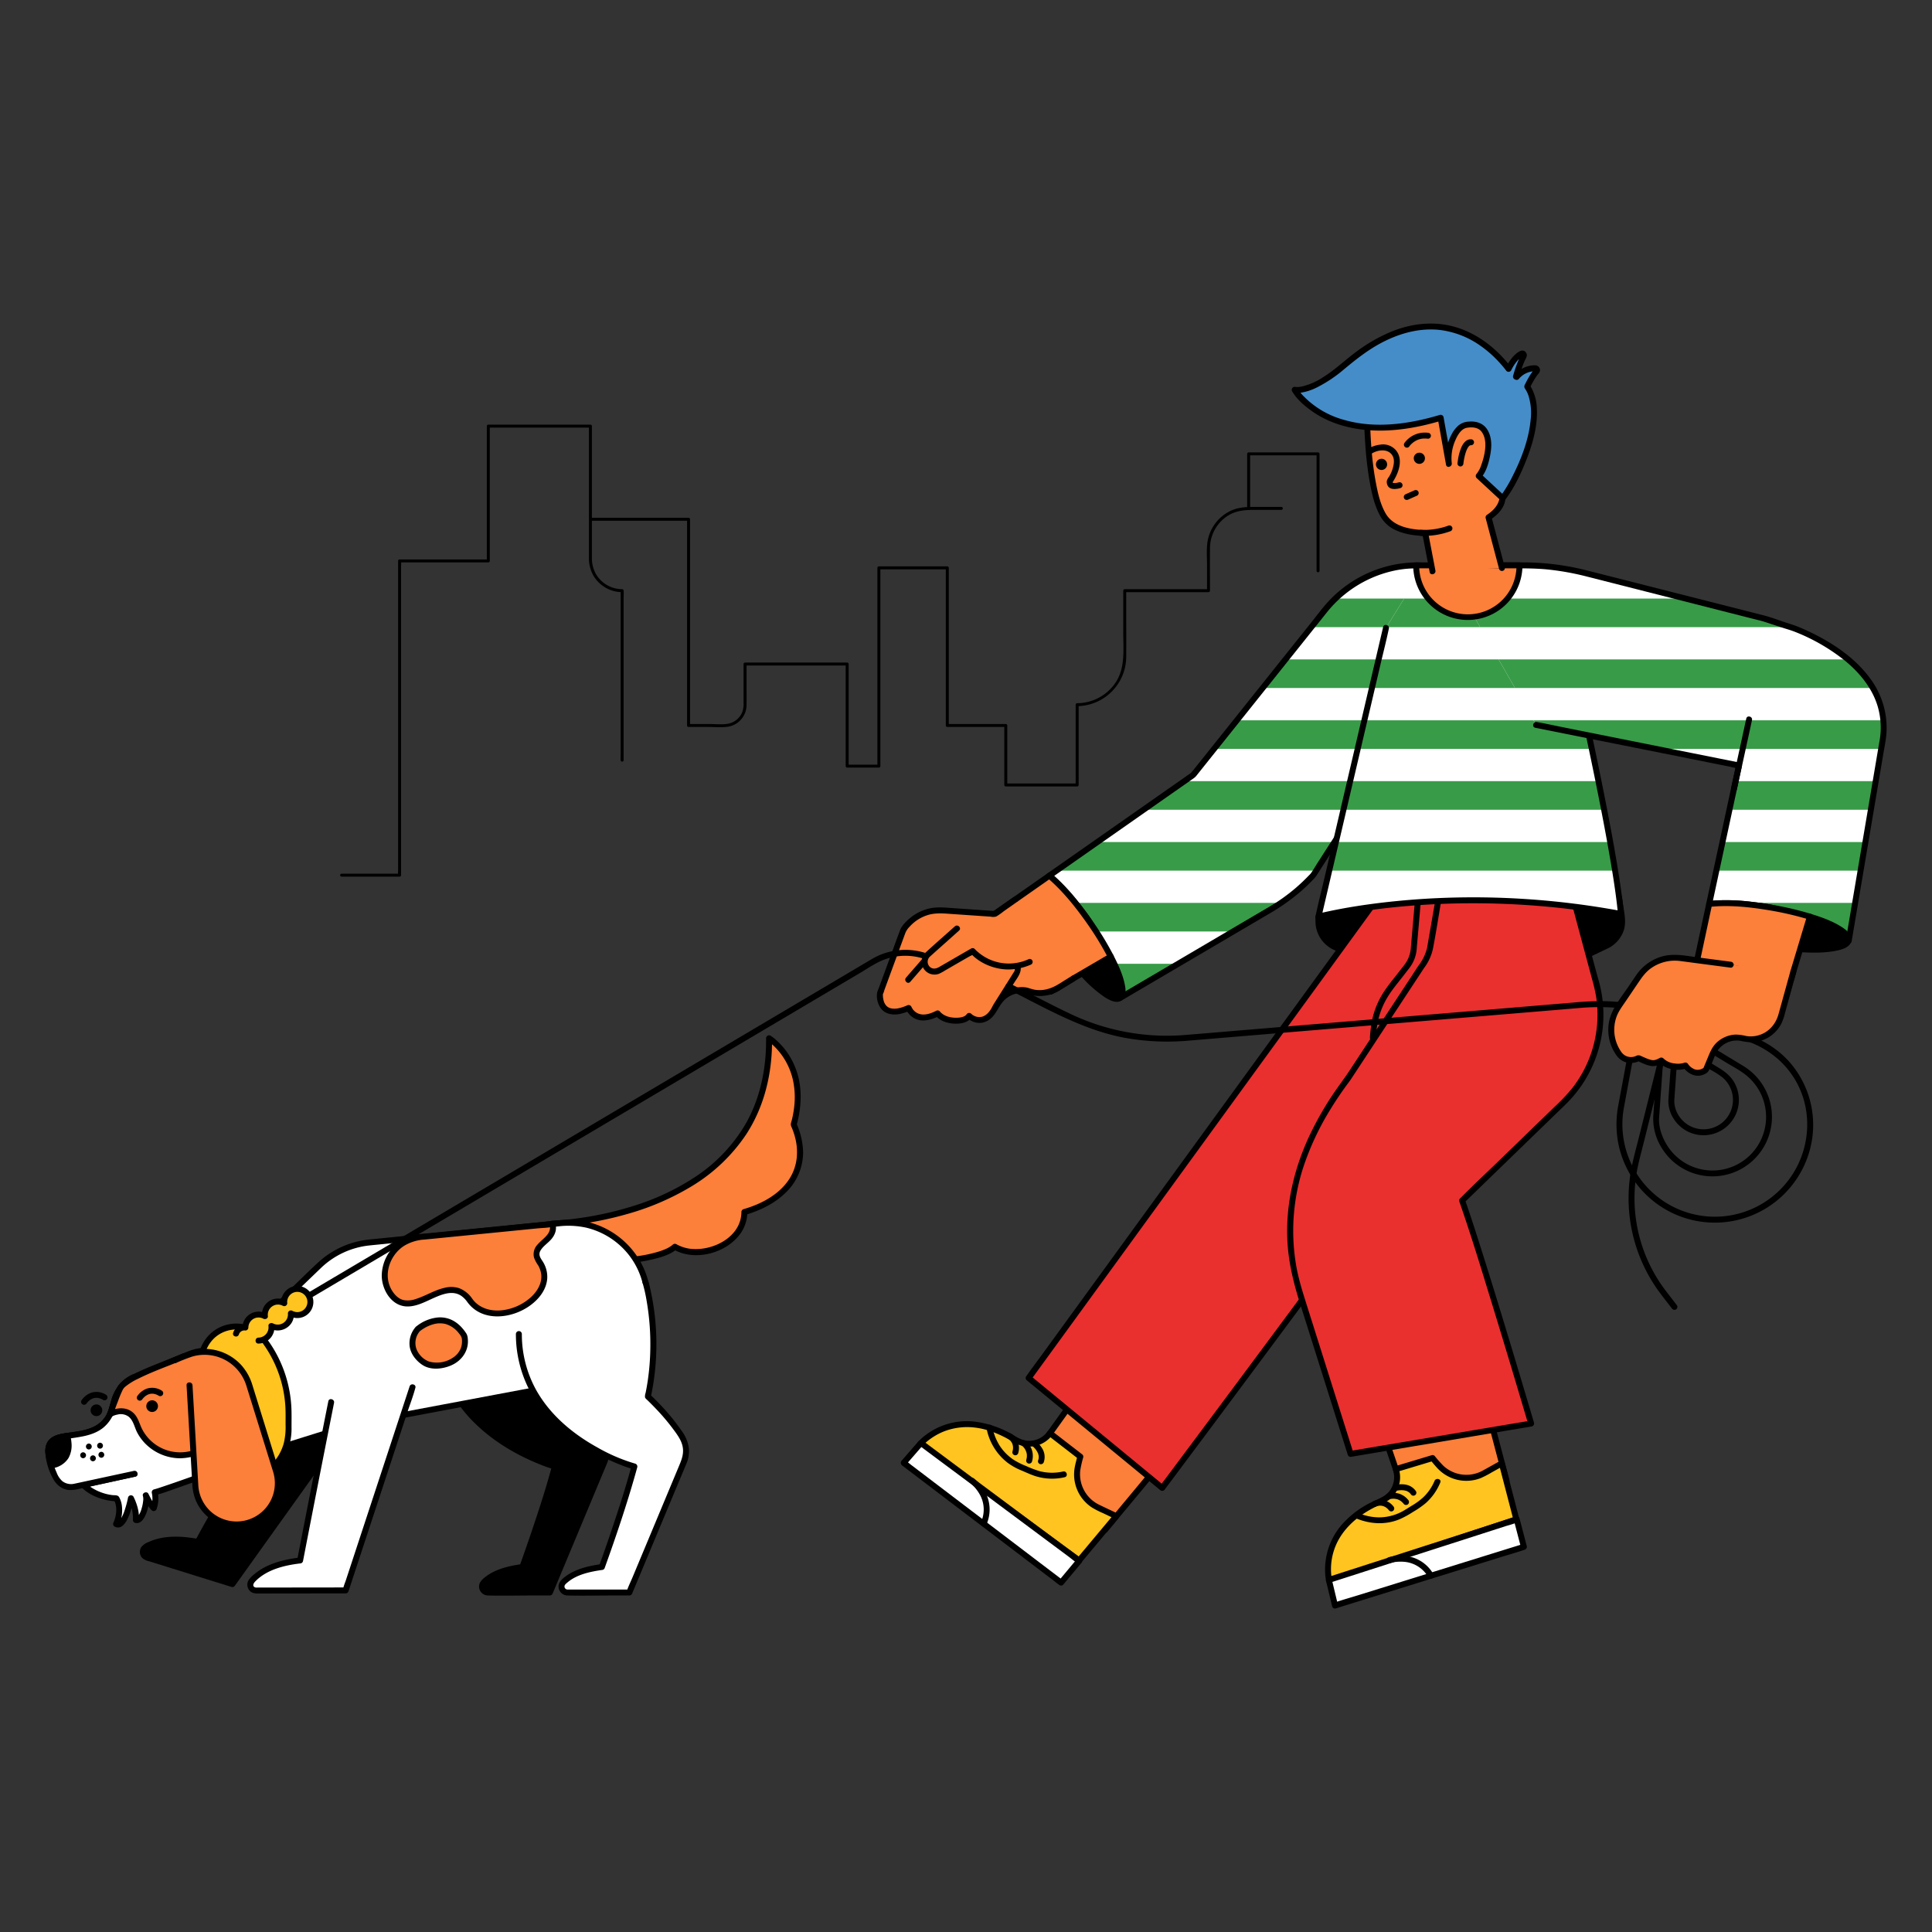 <svg id="Layer_1" data-name="Layer 1" xmlns="http://www.w3.org/2000/svg" xmlns:xlink="http://www.w3.org/1999/xlink" width="1000" height="1000" viewBox="0 0 1000 1000"><rect x="0" y="0" width="1000" height="1000" fill="#333333" stroke="none"/><defs><style>.cls-1{fill:none;}.cls-2{fill:#fc7f3a;}.cls-3{fill:#fff;}.cls-4{clip-path:url(#clip-path);}.cls-5{fill:#389b48;}.cls-6{fill:#ffc41f;}.cls-7{fill:#a8542a;}.cls-8{fill:#ea2f2f;}.cls-9{clip-path:url(#clip-path-2);}.cls-10{clip-path:url(#clip-path-3);}.cls-11{fill:#458dc9;}</style><clipPath id="clip-path"><path class="cls-1" d="M729.2,294.054c-19.095,0-32.999,8.68-42.942,21.127L617.62,401.109l-74.472,52.13c6.029,5.104,13.429,13.431,20.526,23.498,4.538,6.437,13.212,34.12,16.109,39.771l77.885-45.781a95.381,95.381,0,0,0,22.022-17.713l60.012-93.561,31.029-65.4Z"/></clipPath><clipPath id="clip-path-2"><path class="cls-1" d="M735.623,295.486h54.234c8.831,0,13.445,3.652,17.235,16.612,0,0,27.911,117.947,31.903,160.97C749.727,456.36,682.418,474.5,682.418,474.5l34.971-149.524"/></clipPath><clipPath id="clip-path-3"><path class="cls-1" d="M795.078,375.207l105.022,21.004-15.439,71.68c7.924-.874,19.699-.268,32.63,1.98,7.146,1.242,33.891,15.272,39.617,17.041l17.185-101.68C980.298,354.68,953.54,335.299,929.171,325.42l-16.208-5.298L820.406,296.593a128.844,128.844,0,0,0-31.743-3.971H747.818"/></clipPath></defs><path class="cls-2" d="M285.844,633.347s113.397-2.566,112.215-95.951c0,0,21.471,13.347,12.766,44.682,10.445,23.792-5.223,39.459-25.532,45.262,0,16.828-23.211,25.532-35.978,17.989-8.124,7.544-44.102,10.445-56.287,2.901"/><path d="M285.844,634.886a115.178,115.178,0,0,0,11.49-.977,177.532,177.532,0,0,0,27.509-5.59,134.372,134.372,0,0,0,32.936-14.176,89.563,89.563,0,0,0,28.38-26.886c8.447-12.89,12.62-28.027,13.332-43.344.101-2.171.132-4.344.107-6.517l-2.316,1.329c.157.098.309.205.461.311.181.127.358.261.537.393.309.229-.218-.176.058.044.139.111.278.221.416.333a33.086,33.086,0,0,1,4.031,3.94,35.389,35.389,0,0,1,7.783,15.938,42.202,42.202,0,0,1,.562,12.729,52.828,52.828,0,0,1-1.308,7.422,17.754,17.754,0,0,0-.48,1.834,3.586,3.586,0,0,0,.48,1.951q.744,1.81,1.319,3.686c2.503,8.179,1.792,16.771-3.211,23.855-5.379,7.615-14.291,12.168-23.046,14.695a1.574,1.574,0,0,0-1.13,1.484c-.099,12.427-13.574,19.668-24.734,19.161a19.479,19.479,0,0,1-8.927-2.501,1.58,1.58,0,0,0-1.865.241c-1.773,1.617-4.612,2.726-7.078,3.512A67.745,67.745,0,0,1,329.811,650.2a87.223,87.223,0,0,1-25.46.064,28.986,28.986,0,0,1-10.547-3.363c-1.696-1.034-3.245,1.627-1.554,2.658a29.237,29.237,0,0,0,9.802,3.415,74.71,74.71,0,0,0,12.966,1.199,88.513,88.513,0,0,0,25.999-3.161c3.299-.975,6.801-2.238,9.385-4.595l-1.865.241c11.243,6.53,27.985,1.938,35.081-8.714a19.385,19.385,0,0,0,3.213-10.604l-1.13,1.484c7.788-2.248,15.405-5.949,21.195-11.727a29.013,29.013,0,0,0,8.798-20.631A38.596,38.596,0,0,0,412.154,581.3l.155,1.186c2.646-9.649,3.142-20.108-.529-29.567A37.503,37.503,0,0,0,401.7,538.282a22.594,22.594,0,0,0-2.865-2.215,1.552,1.552,0,0,0-2.316,1.329c.174,15.421-2.887,30.883-10.598,44.358a83.25,83.25,0,0,1-26.383,27.614,125.593,125.593,0,0,1-32.186,14.98,173.076,173.076,0,0,1-28.016,6.221c-.611.084-1.448.194-2.425.313q-1.227.149-2.456.28-2.023.215-4.051.378c-1.455.115-2.913.165-4.369.262-.063.004-.127.004-.19.005-1.978.045-1.985,3.124,0,3.079Z"/><path d="M184.703,729.861l-64.41,90.066-44.251-13.78a3.006,3.006,0,0,1-.707-5.416c4.349-2.717,12.591-5.407,27.088-2.634,19.673-36.502,46.745-76.663,46.745-76.663"/><path d="M183.374,729.085l-6.422,8.98-15.348,21.461L142.969,785.584l-16.054,22.449-5.317,7.435a37.703,37.703,0,0,0-2.524,3.529,1.655,1.655,0,0,1-.11.154l1.738-.707L96.32,810.85l-15.236-4.745-4.045-1.26a5.556,5.556,0,0,1-.588-.183c-1.363-.602-1.175-2.083-.04-2.785,7.42-4.594,17.443-3.829,25.603-2.296a1.588,1.588,0,0,0,1.738-.707c7.654-14.189,15.877-28.068,24.351-41.781q9.204-14.894,18.832-29.521,1.77-2.688,3.562-5.362c1.11-1.647-1.556-3.19-2.658-1.554-3.503,5.198-6.917,10.458-10.31,15.729q-11.705,18.184-22.748,36.786c-4.706,7.967-9.294,16.005-13.687,24.149l1.738-.707c-8.558-1.609-18.016-2.176-26.112,1.617a7.941,7.941,0,0,0-3.712,2.736,4.639,4.639,0,0,0,.722,5.543,8.072,8.072,0,0,0,3.516,1.624l32.002,9.966,10.636,3.312a1.58,1.58,0,0,0,1.738-.708l6.422-8.98,15.348-21.461,18.636-26.059,16.054-22.449,5.317-7.434c.834-1.166,1.771-2.308,2.524-3.529.033-.053.074-.103.11-.154,1.154-1.614-1.514-3.153-2.658-1.554Z"/><path d="M292.957,663.712s8.223,26.755,1.235,59.108c9.115,8.713,14.482,15.83,17.537,20.666a14.396,14.396,0,0,1,1.095,13.235l-28.209,67.558H252.563a3.085,3.085,0,0,1-2.222-5.222c2.81-2.962,8.504-6.387,20.039-7.978,11.647-32.353,16.823-52.024,16.823-52.024s-59.788-16.565-59.788-68.588"/><path d="M291.473,664.122a78.391,78.391,0,0,1,2.131,9.574,130.81,130.81,0,0,1,1.837,24.88,125.794,125.794,0,0,1-1.342,16.227q-.321,2.131-.716,4.25-.179.959-.373,1.914a5.284,5.284,0,0,0-.303,2.263c.176.637.831,1.095,1.283,1.534q.774.751,1.538,1.512,1.52,1.516,2.997,3.076a110.645,110.645,0,0,1,8.606,10.156c2.277,3.077,4.802,6.33,5.204,10.26.361,3.522-.969,6.482-2.271,9.6l-4.656,11.151L291.966,802.71l-5.715,13.686c-.985,2.359-2.171,4.718-2.983,7.144-.037.112-.092.221-.138.33l1.484-1.13H254.454c-.622,0-1.267.049-1.888,0a1.57,1.57,0,0,1-1.543-1.695c.075-.845.984-1.499,1.584-2.011,4.906-4.187,12-5.598,18.183-6.47a1.533,1.533,0,0,0,1.075-1.075c5.835-16.221,11.369-32.588,16.042-49.186.266-.944.531-1.889.781-2.837a1.565,1.565,0,0,0-1.075-1.894,90.351,90.351,0,0,1-19.706-8.46c-12.843-7.111-24.556-16.972-31.718-29.966a59.528,59.528,0,0,1-7.234-28.677,1.54,1.54,0,0,0-3.079,0,63.08,63.08,0,0,0,6.047,27.104A68.588,68.588,0,0,0,246.4,737.254c9.386,9.024,20.838,15.809,32.885,20.639a72.344,72.344,0,0,0,7.509,2.647l-1.075-1.894c-2.878,10.925-6.416,21.703-10.003,32.41q-3.298,9.845-6.82,19.613l1.075-1.075c-6.291.887-13.073,2.413-18.284,6.269-1.973,1.46-4.08,3.259-3.685,5.984a4.683,4.683,0,0,0,4.721,3.971c7.688.204,15.408,0,23.098,0h8.794a1.601,1.601,0,0,0,1.484-1.13l4.264-10.213,9.456-22.645,9.678-23.179c1.595-3.821,3.227-7.628,4.786-11.463a15.878,15.878,0,0,0,1.086-7.821,19.111,19.111,0,0,0-3.569-8.578,110.464,110.464,0,0,0-12.01-14.57q-2.208-2.291-4.51-4.488l.396,1.498a130.767,130.767,0,0,0-.261-56.141c-.291-1.268-.592-2.541-.974-3.786-.579-1.889-3.551-1.083-2.969.819Z"/><path class="cls-3" d="M118.57,757.519l65.678-20.524,127.523-23.979,23.568-39.247A40.871,40.871,0,0,0,290.454,633.08L191.09,643.115a43.778,43.778,0,0,0-25.953,12.009l-37.854,36.42a53.769,53.769,0,0,1-15.723,8.227l-19.671,6.438"/><path d="M118.979,759.004l17.311-5.41,31.692-9.904,12.115-3.786c1.512-.472,3.027-1.045,4.566-1.426,3.631-.9,7.414-1.394,11.088-2.085l26.488-4.981,33.287-6.259,31.486-5.921,21.085-3.965c1.304-.245,2.678-.395,3.959-.745a2.198,2.198,0,0,0,1.316-1.187l1.935-3.222L331.36,683.385c1.7-2.832,3.468-5.634,5.106-8.502a2.526,2.526,0,0,0,.413-1.115,27.017,27.017,0,0,0-.449-6.133,42.127,42.127,0,0,0-3.22-11.153,42.763,42.763,0,0,0-35.824-25.044c-5.608-.392-11.374.551-16.949,1.114l-29.056,2.935-33.419,3.375-23.53,2.377c-1.519.153-3.043.284-4.558.477a45.706,45.706,0,0,0-25.083,11.622c-5.357,4.919-10.502,10.087-15.743,15.129l-21.067,20.269c-7.038,6.772-16.554,9.46-25.607,12.422l-10.896,3.566c-1.875.614-1.072,3.587.818,2.969l13.859-4.535c6.648-2.176,13.155-4.379,19.061-8.274a55.777,55.777,0,0,0,7.904-6.82l12.741-12.258q10.15-9.765,20.3-19.531a42.647,42.647,0,0,1,24.936-11.62c1.684-.176,3.369-.34,5.053-.51l30.154-3.046,38.278-3.866,24.479-2.472a43.304,43.304,0,0,1,14.239.649,39.78,39.78,0,0,1,21.463,13.247,39.254,39.254,0,0,1,9.022,24.055c.009.354-.155,1.166.215.294a.436.436,0,0,1-.05.084,3.894,3.894,0,0,0-.231.385l-.936,1.559-3.387,5.64-17.699,29.474-1.257,2.093.92-.707-7.703,1.448-19.697,3.704-26.452,4.974-28.334,5.328-24.995,4.7-16.492,3.101a45.367,45.367,0,0,0-5.222,1.153l-18.768,5.865-26.935,8.417-17.707,5.534-.895.28c-1.885.589-1.08,3.562.818,2.969Z"/><path class="cls-3" d="M171.42,725.707s-8.204,41.28-16.083,81.991c-14.663,1.681-21.727,6.709-25.066,10.6a3.006,3.006,0,0,0,2.292,4.958l46.347-.058L213.495,718.01"/><path d="M169.936,725.297q-5.496,27.654-10.896,55.328-2.605,13.329-5.187,26.663l1.484-1.13c-8.447.995-17.361,3.161-23.955,8.855a12.732,12.732,0,0,0-2.796,3.015,4.597,4.597,0,0,0,.987,5.65c1.327,1.15,2.869,1.117,4.481,1.115l33.498-.042,11.357-.014a1.581,1.581,0,0,0,1.484-1.13l3.448-10.488,8.241-25.064L202.09,757.621l8.62-26.218c1.395-4.243,3.057-8.487,4.21-12.805.016-.061.04-.12.059-.18.62-1.887-2.352-2.695-2.969-.818l-3.448,10.488-8.241,25.064-10.007,30.434-8.62,26.218-2.855,8.683a35.655,35.655,0,0,0-1.355,4.122,1.547,1.547,0,0,1-.059.18l1.484-1.13-25.785.032-16.103.02c-1.34.002-2.68.006-4.02.005a2.412,2.412,0,0,1-1.098-.143c-1.505-.725-.585-2.189.203-3.008,5.904-6.14,15.076-8.367,23.23-9.328a1.589,1.589,0,0,0,1.484-1.13q7.395-38.206,14.97-76.377.556-2.807,1.113-5.614c.385-1.935-2.582-2.763-2.969-.818Z"/><path class="cls-3" d="M334.11,663.712s8.223,26.755,1.235,59.108c9.115,8.713,14.482,15.83,17.537,20.666a14.396,14.396,0,0,1,1.095,13.235l-28.209,67.558H293.716a3.085,3.085,0,0,1-2.222-5.222c2.81-2.962,8.504-6.387,20.039-7.978,11.647-32.353,16.824-52.024,16.824-52.024s-59.788-16.565-59.788-68.588"/><path d="M332.626,664.122a78.372,78.372,0,0,1,2.131,9.574,130.802,130.802,0,0,1,1.837,24.88,125.776,125.776,0,0,1-1.343,16.227q-.321,2.131-.716,4.25-.179.959-.373,1.914a5.286,5.286,0,0,0-.303,2.263c.176.637.831,1.095,1.283,1.534q.774.751,1.537,1.512,1.52,1.516,2.997,3.076a110.644,110.644,0,0,1,8.606,10.156c2.277,3.077,4.802,6.33,5.204,10.26.361,3.522-.969,6.482-2.271,9.6L346.56,770.519,333.119,802.71l-5.715,13.686c-.985,2.359-2.171,4.718-2.983,7.144-.037.112-.092.221-.138.33l1.484-1.13H295.607c-.622,0-1.267.049-1.888,0a1.57,1.57,0,0,1-1.543-1.695c.075-.845.984-1.499,1.584-2.011,4.906-4.187,12-5.598,18.183-6.47a1.533,1.533,0,0,0,1.075-1.075c5.835-16.221,11.369-32.588,16.042-49.186.266-.944.531-1.889.781-2.837a1.565,1.565,0,0,0-1.075-1.894,90.352,90.352,0,0,1-19.706-8.46c-12.843-7.111-24.556-16.972-31.718-29.966a59.527,59.527,0,0,1-7.234-28.677,1.54,1.54,0,0,0-3.079,0,63.08,63.08,0,0,0,6.047,27.104,68.588,68.588,0,0,0,14.477,19.683c9.386,9.024,20.838,15.809,32.885,20.639a72.35,72.35,0,0,0,7.509,2.647l-1.075-1.894c-2.878,10.925-6.416,21.703-10.003,32.41q-3.298,9.845-6.82,19.613l1.075-1.075c-6.291.887-13.073,2.413-18.284,6.269-1.973,1.46-4.08,3.259-3.685,5.984a4.683,4.683,0,0,0,4.721,3.971c7.688.204,15.408,0,23.098,0h8.794a1.601,1.601,0,0,0,1.484-1.13l4.264-10.213,9.456-22.645,9.678-23.179c1.595-3.821,3.227-7.628,4.786-11.463a15.876,15.876,0,0,0,1.085-7.821,19.11,19.11,0,0,0-3.568-8.578,110.464,110.464,0,0,0-12.01-14.57q-2.208-2.291-4.51-4.488l.396,1.498a130.769,130.769,0,0,0-.261-56.141c-.291-1.268-.592-2.541-.974-3.786-.579-1.889-3.551-1.083-2.969.819Z"/><path class="cls-2" d="M243.203,673.126c12.165,17.082,47.882-1.553,36.235-19.671-6.989-9.391,9.427-10.858,6.484-19.951L217.631,640.27a20.449,20.449,0,0,0-18.259,16.989,16.365,16.365,0,0,0,2.679,12.244C213.439,686.067,231.039,656.044,243.203,673.126Z"/><path d="M241.874,673.903c7.65,10.566,23.042,8.729,32.544,1.797,4.584-3.344,8.438-8.175,8.833-14.028a14.781,14.781,0,0,0-2.009-8.208c-.714-1.259-1.749-2.368-1.979-3.849a3.503,3.503,0,0,1,.586-2.478c1.33-2.19,3.741-3.7,5.438-5.647,2.095-2.404,3.084-5.257,2.119-8.397a1.56,1.56,0,0,0-1.484-1.13l-19.196,1.902-34.261,3.394L220.62,638.435a32.186,32.186,0,0,0-9.646,1.975,21.866,21.866,0,0,0-13.378,19.932c.056,6.989,4.706,15.156,12.268,15.833,5.276.472,10.379-2.487,15.042-4.523,4.361-1.904,9.563-3.84,13.889-.888a12.91,12.91,0,0,1,3.079,3.14c1.15,1.591,3.822.056,2.658-1.554a14.654,14.654,0,0,0-6.945-5.611,13.731,13.731,0,0,0-7.473-.161c-5.185,1.162-9.727,4.141-14.762,5.74a12.15,12.15,0,0,1-6.514.593c-2.644-.661-4.594-2.719-5.974-4.979-4.751-7.778-1.222-18.056,6.031-22.919a22.721,22.721,0,0,1,10.813-3.409l10.517-1.042,33.27-3.296,14.411-1.428c2.513-.249,5.174-.278,7.656-.758.117-.022.241-.024.36-.036l-1.484-1.13c1.453,4.727-3.809,7.293-6.361,10.448a7.166,7.166,0,0,0-1.664,6.576,17.477,17.477,0,0,0,2.108,3.968,12.793,12.793,0,0,1,1.442,3.663c1.07,4.847-1.532,9.463-4.969,12.694a26.964,26.964,0,0,1-14.567,6.863c-5.917.816-12.253-.748-15.895-5.778C243.382,670.76,240.71,672.295,241.874,673.903Z"/><path class="cls-2" d="M216.286,687.879s14.235-12.165,24.071,3.624c2.847,13.459-14.494,18.377-21.224,13.459S211.886,693.056,216.286,687.879Z"/><path d="M217.374,688.968c.038-.032.077-.064.116-.095.338-.276-.255.173.159-.122.492-.351.985-.697,1.498-1.016a19.49,19.49,0,0,1,4.941-2.237,12.383,12.383,0,0,1,6.542-.2,13.537,13.537,0,0,1,7.051,5.027,5.996,5.996,0,0,1,1.303,2.171,9.059,9.059,0,0,1,.144,2.083,9.612,9.612,0,0,1-.69,3.467,10.534,10.534,0,0,1-4.051,4.724,14.936,14.936,0,0,1-12.389,1.94,11.37,11.37,0,0,1-6.414-6.394,9.282,9.282,0,0,1,1.789-9.347c1.256-1.514-.91-3.704-2.177-2.177a12.781,12.781,0,0,0-3.124,10.284c.617,3.865,3.32,7.237,6.508,9.374,4.354,2.918,10.556,2.223,15.106.199,5.423-2.412,9.09-7.652,8.441-13.705a5.966,5.966,0,0,0-.665-2.568,22.031,22.031,0,0,0-2.069-2.794,17.602,17.602,0,0,0-4.271-3.688,14.158,14.158,0,0,0-8.598-1.964,20.987,20.987,0,0,0-11.327,4.862C213.686,688.076,215.872,690.245,217.374,688.968Z"/><path class="cls-3" d="M69.191,712.868c-5.38,2.329-9.162,7.478-10.532,14.002-.912,4.346-3.037,9.143-7.77,12.041-10.327,6.322-24.78,1.668-25.801,10.847s10.176,19.861,10.176,19.861l34.389-6.799-26.49,5.823a26.578,26.578,0,0,0,17.084,6.907s3.422,5.573-.17,13.27c4.618,2.566,7.697-13.341,7.697-13.341s3.079,6.157,2.566,11.288c3.592,1.026,6.157-10.262,5.131-12.828,2.566,5.131,4.105,6.67,4.105,6.67s1.539-4.618.513-8.21c4.105-1.026,28.221-9.749,28.221-9.749"/><path d="M68.414,711.539c-5.542,2.471-9.28,7.661-10.873,13.413-.792,2.861-1.331,5.606-2.943,8.164a15.08,15.08,0,0,1-6.959,5.752c-4.973,2.142-10.437,2.216-15.667,3.281-4.232.862-7.929,2.935-8.424,7.608-.552,5.219,2.238,10.41,5.174,14.515a52.001,52.001,0,0,0,4.01,4.941c.818.889,1.608,2.05,2.941,1.89,1.572-.189,3.15-.623,4.702-.93l10.905-2.156,18.782-3.713-.818-2.969-23.184,5.096-3.306.727a1.553,1.553,0,0,0-.679,2.573c4.623,4.695,11.734,7.106,18.172,7.358l-1.329-.762c1.955,3.236,1.43,8.171-.17,11.716a1.57,1.57,0,0,0,.552,2.106c3.961,2.05,6.383-2.933,7.55-5.867a47.169,47.169,0,0,0,2.408-8.394l-2.813.368a20.635,20.635,0,0,1,2.355,10.511,1.545,1.545,0,0,0,1.13,1.484c3.349.802,5.144-3.105,6.025-5.644a24.666,24.666,0,0,0,1.148-5.081,8.881,8.881,0,0,0-.149-3.996L74.14,774.716c1.188,2.356,2.462,5.069,4.346,6.982a1.556,1.556,0,0,0,2.573-.679,16.453,16.453,0,0,0,.513-9.028l-1.075,1.894c3.83-.973,7.574-2.434,11.301-3.733q6.947-2.421,13.868-4.917,1.526-.548,3.052-1.099c1.849-.669,1.051-3.645-.818-2.969-7.66,2.77-15.329,5.527-23.051,8.121-1.709.574-3.422,1.184-5.17,1.629a1.563,1.563,0,0,0-1.075,1.894A13.471,13.471,0,0,1,78.09,780.2l2.573-.679c-1.44-1.463-2.796-4.241-3.864-6.359-.775-1.537-3.414-.464-2.813,1.186a6.456,6.456,0,0,1,.105,2.59,20.672,20.672,0,0,1-.784,3.846,13.002,13.002,0,0,1-1.48,3.482,5.802,5.802,0,0,1-.7.854c-.269.21-.152.104-.322.174.097-.04.104.026-.057-.012l1.13,1.484c.34-4.085-.97-8.425-2.776-12.065a1.554,1.554,0,0,0-2.813.368,51.27,51.27,0,0,1-1.842,6.862,18.97,18.97,0,0,1-2.054,4.441,4.732,4.732,0,0,1-1.001,1.071c-.043.026-.432.194-.131.076-.154.06-.371-.025-.106.039-.092-.022-.102.034-.301-.069l.552,2.106a18.195,18.195,0,0,0,1.728-9.725,12.225,12.225,0,0,0-1.512-5.019c-.738-1.135-2.231-.853-3.422-.985a24.794,24.794,0,0,1-4.708-1.022,25.882,25.882,0,0,1-6.587-3.184,15.809,15.809,0,0,1-2.653-2.108l-.679,2.573L66.756,765.03l3.306-.727c1.943-.427,1.113-3.35-.818-2.969l-30.114,5.954-4.275.845,1.498.396a40.824,40.824,0,0,1-6.827-8.648,19.563,19.563,0,0,1-2.905-7.731c-.211-2.041.031-4.231,1.834-5.481,1.873-1.299,4.405-1.611,6.601-1.945,2.919-.444,5.858-.757,8.739-1.422a24.501,24.501,0,0,0,8.87-3.728,18.19,18.19,0,0,0,6.047-7.732c1.463-3.447,1.76-7.215,3.594-10.526a16.29,16.29,0,0,1,7.664-7.12c1.806-.805.242-3.459-1.554-2.658Z"/><path class="cls-3" d="M94.933,702.047l-25.742,10.821c-5.38,2.329-9.162,7.478-10.532,14.002-.912,4.346-3.037,9.143-7.77,12.041-10.327,6.322-24.78,1.668-25.801,10.847-.558,5.012,1.665,10.844,3.798,15.105a8.757,8.757,0,0,0,9.674,4.663l31.093-6.706"/><path d="M94.523,700.563l-21.458,9.02c-3.433,1.443-6.88,2.688-9.655,5.295a21.625,21.625,0,0,0-5.709,9.523c-1.094,3.614-1.647,7.151-4.141,10.168-4.695,5.677-12.57,6.16-19.324,7.188-2.595.395-5.424.873-7.604,2.442-2.502,1.801-3.235,4.606-3.167,7.575a31.863,31.863,0,0,0,3.417,12.471c1.603,3.45,4.179,6.223,8.099,6.86,3.09.502,6.445-.625,9.454-1.274l25.045-5.401.582-.126c1.936-.417,1.117-3.386-.818-2.969L47.845,765.95c-3.123.674-6.244,1.358-9.37,2.021a7.407,7.407,0,0,1-6.218-1.336,11.104,11.104,0,0,1-2.965-4.492,35.749,35.749,0,0,1-2.108-5.998c-.642-2.575-1.502-6.613.517-8.825,1.561-1.71,4.326-2.098,6.483-2.457,6.589-1.097,13.624-1.471,19.106-5.764a18.907,18.907,0,0,0,6.063-8.917c.576-1.686.844-3.447,1.373-5.146a19.901,19.901,0,0,1,2.316-4.948c2.331-3.58,5.516-5.297,9.221-6.855l22.5-9.458.579-.243a1.594,1.594,0,0,0,1.075-1.894,1.548,1.548,0,0,0-1.894-1.075Z"/><path class="cls-2" d="M56.97,731.986s10.126-5.924,13.939,5.375C76.625,754.3,101.161,761.52,116.534,739.61c11.336-16.156,7.257-27.65,2.913-33.789a15.63,15.63,0,0,0-11.806-6.588,21.736,21.736,0,0,0-10.46,1.899c-8.806,4.077-32.41,11.727-35.037,17.546S56.97,731.986,56.97,731.986Z"/><path d="M57.747,733.315a9.08,9.08,0,0,1,3.038-1.123,6.804,6.804,0,0,1,5.823,1.092c2.51,2.051,2.998,5.556,4.457,8.294A24.557,24.557,0,0,0,76.6,748.524a25.552,25.552,0,0,0,16.464,6.28,28.082,28.082,0,0,0,18.615-7.388,42.982,42.982,0,0,0,8.267-10.224,38.299,38.299,0,0,0,4.888-12.021,25.952,25.952,0,0,0-2.457-17.552,19.4,19.4,0,0,0-6.504-7.283,18.688,18.688,0,0,0-12.347-2.525c-3.792.446-7.053,2.035-10.529,3.461-2.999,1.23-6.022,2.399-9.032,3.601-6.215,2.483-12.687,4.914-18.355,8.527-1.76,1.122-3.75,2.476-4.737,4.384a94.181,94.181,0,0,0-4.581,11.509c-.273.76-.543,1.52-.803,2.284-.64,1.88,2.332,2.687,2.969.818.832-2.443,1.729-4.866,2.664-7.271a59.192,59.192,0,0,1,2.409-5.786,5.662,5.662,0,0,1,1.511-1.751,31.472,31.472,0,0,1,6.517-3.982c2.9-1.46,5.882-2.757,8.88-4,5.638-2.336,11.404-4.389,16.971-6.894a19.759,19.759,0,0,1,12.456-1.609,14.483,14.483,0,0,1,8.799,6.297,22.582,22.582,0,0,1,3.536,14.826,31.071,31.071,0,0,1-3.51,10.91,42.935,42.935,0,0,1-7.77,10.779c-4.564,4.508-10.539,7.631-17.036,7.803A22.116,22.116,0,0,1,73.662,739.907c-1.487-2.834-2.059-6.035-4.412-8.371-3.335-3.31-8.204-3.115-12.224-1.295a9.251,9.251,0,0,0-.832.416A1.54,1.54,0,0,0,57.747,733.315Z"/><path d="M34.869,743.207c-5.211.777-9.258,1.849-9.782,6.55a16.24,16.24,0,0,0,1.91,8.678C36.596,756.509,36.075,748.129,34.869,743.207Z"/><path d="M34.46,741.723c-3.468.522-7.478,1.22-9.639,4.294A8.931,8.931,0,0,0,23.499,751.6a20.141,20.141,0,0,0,2.169,7.612,1.564,1.564,0,0,0,1.738.707,11.825,11.825,0,0,0,8.044-5.235,13.4,13.4,0,0,0,1.562-7.721,25.026,25.026,0,0,0-.659-4.165c-.467-1.925-3.436-1.11-2.969.818.151.625.283,1.254.386,1.888.01.062.092.632.044.268q.037.277.065.555.051.495.076.993a15.66,15.66,0,0,1-.037,2.178c-.005.057-.077.644-.031.319-.024.17-.053.338-.085.507-.069.361-.154.719-.258,1.071a6.062,6.062,0,0,1-.79,1.801,6.001,6.001,0,0,1-1.335,1.598,10.58,10.58,0,0,1-4.831,2.158l1.738.707A16.286,16.286,0,0,1,26.578,751.6a8.038,8.038,0,0,1,.205-2.564,4.766,4.766,0,0,1,.65-1.408c1.643-2.129,5.123-2.526,7.846-2.936a1.55,1.55,0,0,0,1.075-1.894A1.578,1.578,0,0,0,34.46,741.723Z"/><circle cx="78.75" cy="727.819" r="1.485"/><path d="M78.628,727.639a1.62,1.62,0,0,1,.11.395l-.055-.409a1.609,1.609,0,0,1-.001.397l.055-.409a1.63,1.63,0,0,1-.104.377l.155-.368a1.631,1.631,0,0,1-.199.338l.241-.311a1.633,1.633,0,0,1-.256.255l.311-.241a1.643,1.643,0,0,1-.322.19l.368-.155a1.62,1.62,0,0,1-.395.11l.409-.055a1.614,1.614,0,0,1-.397-.001l.409.055a1.625,1.625,0,0,1-.377-.104l.368.155a1.623,1.623,0,0,1-.338-.199l.311.241a1.629,1.629,0,0,1-.255-.256l.241.312a1.643,1.643,0,0,1-.19-.322l.155.368a1.62,1.62,0,0,1-.11-.395l.055.409a1.614,1.614,0,0,1,.001-.397l-.055.409a1.624,1.624,0,0,1,.104-.377l-.155.368a1.623,1.623,0,0,1,.199-.338l-.241.312a1.624,1.624,0,0,1,.256-.255l-.312.241a1.643,1.643,0,0,1,.322-.19l-.368.155a1.62,1.62,0,0,1,.395-.11l-.409.055a1.609,1.609,0,0,1,.397.001l-.409-.055a1.629,1.629,0,0,1,.377.104l-.368-.155a1.632,1.632,0,0,1,.338.199l-.312-.241a1.629,1.629,0,0,1,.255.256l-.241-.311a1.643,1.643,0,0,1,.19.322,1.543,1.543,0,0,0,.92.707,1.573,1.573,0,0,0,1.186-.155,1.554,1.554,0,0,0,.707-.92l.055-.409a1.532,1.532,0,0,0-.21-.777,2.894,2.894,0,0,0-.49-.704,2.815,2.815,0,0,0-.656-.528,3.006,3.006,0,0,0-2.51-.263,4.106,4.106,0,0,0-.556.247,3.861,3.861,0,0,0-.495.366,2.901,2.901,0,0,0-.546.642,1.597,1.597,0,0,0-.121.218,4.043,4.043,0,0,0-.229.568,5.46,5.46,0,0,0-.113.852,4.274,4.274,0,0,0,.073.609,1.565,1.565,0,0,0,.063.253,2.904,2.904,0,0,0,.376.781,4.065,4.065,0,0,0,.372.463,3.909,3.909,0,0,0,.475.382,2.922,2.922,0,0,0,.777.37,1.565,1.565,0,0,0,.224.058,4.112,4.112,0,0,0,.623.077,1.655,1.655,0,0,0,.235-.012,3.834,3.834,0,0,0,.626-.101,4.151,4.151,0,0,0,.563-.227,1.575,1.575,0,0,0,.23-.128,3.176,3.176,0,0,0,1.286-1.701,2.625,2.625,0,0,0,.082-.448,2.653,2.653,0,0,0,.04-.474,2.762,2.762,0,0,0-.176-.931,1.722,1.722,0,0,0-.707-.92,1.539,1.539,0,0,0-2.106.552l-.155.368A1.55,1.55,0,0,0,78.628,727.639Z"/><path d="M73.669,724.253c.058-.089.125-.171.185-.259.117-.171-.308.375-.109.141.033-.038.064-.079.096-.118q.153-.185.315-.362a9.82,9.82,0,0,1,.817-.797c.087-.076.179-.147.267-.223.196-.17-.3.207.05-.035.197-.137.393-.273.599-.397.217-.131.441-.244.665-.36q.094-.045.189-.087-.311.128-.076.033c.135-.049.268-.101.404-.145a6.762,6.762,0,0,1,.75-.198c.09-.018.593-.071.159-.034.158-.013.315-.03.474-.036a7.767,7.767,0,0,1,.998.035c-.364-.032.032.007.114.022q.272.05.539.12a6.833,6.833,0,0,1,2.094.912,1.54,1.54,0,0,0,1.554-2.658A9.181,9.181,0,0,0,76.2,718.693a10.121,10.121,0,0,0-4.349,2.928,9.567,9.567,0,0,0-.84,1.078,1.54,1.54,0,0,0,2.658,1.554Z"/><circle cx="49.907" cy="729.953" r="1.485"/><path d="M49.785,729.772a1.622,1.622,0,0,1,.11.395l-.055-.409a1.609,1.609,0,0,1-.001.397l.055-.409a1.625,1.625,0,0,1-.104.377l.155-.368a1.623,1.623,0,0,1-.199.338l.241-.312a1.62,1.62,0,0,1-.256.255l.312-.241a1.643,1.643,0,0,1-.322.19l.368-.155a1.622,1.622,0,0,1-.395.11l.409-.055a1.604,1.604,0,0,1-.397-.001l.409.055a1.629,1.629,0,0,1-.377-.104l.368.155a1.623,1.623,0,0,1-.338-.199l.312.241a1.62,1.62,0,0,1-.255-.256l.241.312a1.645,1.645,0,0,1-.19-.322l.155.368a1.622,1.622,0,0,1-.11-.395l.055.409a1.609,1.609,0,0,1,.001-.397l-.055.409a1.625,1.625,0,0,1,.104-.377l-.155.368a1.62,1.62,0,0,1,.199-.338l-.241.311a1.62,1.62,0,0,1,.256-.255l-.312.241a1.645,1.645,0,0,1,.322-.19l-.368.155a1.622,1.622,0,0,1,.395-.11l-.409.055a1.604,1.604,0,0,1,.397.001l-.409-.055a1.63,1.63,0,0,1,.377.104l-.368-.155a1.623,1.623,0,0,1,.338.199l-.311-.241a1.62,1.62,0,0,1,.255.256l-.241-.312a1.645,1.645,0,0,1,.19.322,1.543,1.543,0,0,0,.92.708,1.574,1.574,0,0,0,1.186-.155,1.554,1.554,0,0,0,.707-.92l.055-.409a1.532,1.532,0,0,0-.21-.777,2.89,2.89,0,0,0-.489-.704,2.817,2.817,0,0,0-.656-.528,3.007,3.007,0,0,0-2.51-.263,4.11,4.11,0,0,0-.555.247,3.861,3.861,0,0,0-.495.366,2.902,2.902,0,0,0-.546.642,1.578,1.578,0,0,0-.121.218,4.044,4.044,0,0,0-.229.568,5.472,5.472,0,0,0-.113.852,4.287,4.287,0,0,0,.073.609,1.558,1.558,0,0,0,.063.253,2.906,2.906,0,0,0,.376.781,4.052,4.052,0,0,0,.372.463,3.893,3.893,0,0,0,.475.382,2.929,2.929,0,0,0,.777.37,1.575,1.575,0,0,0,.224.058,4.122,4.122,0,0,0,.623.077,1.669,1.669,0,0,0,.235-.012,3.834,3.834,0,0,0,.626-.101,4.139,4.139,0,0,0,.564-.227,1.566,1.566,0,0,0,.23-.128,3.176,3.176,0,0,0,1.286-1.701,4.762,4.762,0,0,0,.122-.922,2.763,2.763,0,0,0-.176-.932,1.721,1.721,0,0,0-.707-.92,1.539,1.539,0,0,0-2.106.552l-.155.368A1.55,1.55,0,0,0,49.785,729.772Z"/><path d="M44.826,726.386c.058-.089.125-.171.185-.259.117-.171-.308.375-.109.141.033-.039.064-.079.096-.118q.153-.185.315-.362a9.805,9.805,0,0,1,.817-.797c.087-.076.179-.147.267-.223.196-.17-.3.207.05-.035.197-.137.393-.273.599-.397.217-.131.441-.244.665-.36q.094-.045.189-.087-.311.128-.076.033c.135-.049.268-.101.404-.145a6.747,6.747,0,0,1,.75-.197c.09-.018.593-.071.159-.034.158-.013.315-.03.474-.036a7.748,7.748,0,0,1,.998.035c-.364-.032.032.007.114.022q.272.05.539.12a6.833,6.833,0,0,1,2.094.912,1.54,1.54,0,0,0,1.554-2.658,9.181,9.181,0,0,0-7.552-1.114,10.119,10.119,0,0,0-4.349,2.928,9.577,9.577,0,0,0-.84,1.078,1.54,1.54,0,0,0,2.658,1.554Z"/><path d="M45.989,750.256a1.54,1.54,0,0,0,0-3.079,1.54,1.54,0,0,0,0,3.079Z"/><path d="M51.787,749.827a1.54,1.54,0,0,0,0-3.079,1.54,1.54,0,0,0,0,3.079Z"/><path d="M48.112,756.361a1.54,1.54,0,0,0,0-3.079,1.54,1.54,0,0,0,0,3.079Z"/><path d="M52.46,754.534a1.54,1.54,0,0,0,0-3.079,1.54,1.54,0,0,0,0,3.079Z"/><path d="M43.022,754.774a1.54,1.54,0,0,0,0-3.079,1.54,1.54,0,0,0,0,3.079Z"/><path d="M322.788,393.468V309.294c0-1.121.1-2.293,0-3.41-.005-.052,0-.105,0-.158a.781.781,0,0,0-.77-.77,15.768,15.768,0,0,1-13.457-7.656,16.537,16.537,0,0,1-2.192-8.609V220.55a.781.781,0,0,0-.77-.77h-52.85a.781.781,0,0,0-.77.77v69.783l.77-.77H206.825a.781.781,0,0,0-.77.77V450.532a12.306,12.306,0,0,0,0,2.19,1.495,1.495,0,0,1,0,.267l.77-.77H176.808a.77.77,0,0,0,0,1.539H206.825a.781.781,0,0,0,.77-.77V292.79a12.306,12.306,0,0,0,0-2.19,1.495,1.495,0,0,1,0-.267l-.77.77h45.923a.781.781,0,0,0,.77-.77V220.55l-.77.77h52.85l-.77-.77v68.031a18.186,18.186,0,0,0,2.574,9.777,17.342,17.342,0,0,0,14.615,8.138l-.77-.77v84.174c0,1.121-.1,2.293,0,3.41.005.052,0,.106,0,.158a.77.77,0,0,0,1.539,0Z"/><path d="M305.855,269.552h50.541l-.77-.77V375.51a.781.781,0,0,0,.77.77h9.898c3.372,0,6.943.34,10.299-.102a11.427,11.427,0,0,0,9.82-11.255c.064-3.405,0-6.818,0-10.223V343.697l-.77.77h52.85l-.77-.77v52.85a.781.781,0,0,0,.77.77h16.419a.781.781,0,0,0,.77-.77V293.925l-.77.77h35.404l-.77-.77V375.51a.781.781,0,0,0,.77.77h30.273l-.77-.77V406.296a.781.781,0,0,0,.77.77h36.944a.781.781,0,0,0,.77-.77V364.734l-.77.77a25.669,25.669,0,0,0,25.399-25.442c.062-8.188,0-16.379,0-24.568v-9.767l-.77.77h43.358a.781.781,0,0,0,.77-.77c0-7.31-.061-14.622,0-21.931A20.007,20.007,0,0,1,635.75,266.808c4.505-2.755,9.283-2.9,14.351-2.9h13.135a.77.77,0,0,0,0-1.539H651.045c-4.921,0-9.645-.085-14.224,2.105a21.44,21.44,0,0,0-11.845,16.153c-.549,3.843-.224,7.912-.224,11.778v13.321l.77-.77H582.164a.781.781,0,0,0-.77.77v21.935c0,8.551,1.079,17.724-3.747,25.287a24.032,24.032,0,0,1-20.112,11.016.781.781,0,0,0-.77.77V406.296l.77-.77H520.591l.77.77V375.51a.781.781,0,0,0-.77-.77H490.318l.77.77V293.925a.781.781,0,0,0-.77-.77H454.913a.781.781,0,0,0-.77.77V396.547l.77-.77H438.494l.77.77v-52.85a.781.781,0,0,0-.77-.77h-52.85a.781.781,0,0,0-.77.77v20.091a12.957,12.957,0,0,1-.588,4.546,9.844,9.844,0,0,1-7.421,6.255c-3.039.555-6.445.152-9.51.152H356.396l.77.77V268.783a.781.781,0,0,0-.77-.77H305.855a.77.77,0,0,0,0,1.539Z"/><g class="cls-4"><path class="cls-3" d="M729.2,294.054c-19.095,0-32.999,8.68-42.942,21.127L617.62,401.109l-74.472,52.13c6.029,5.104,13.429,13.431,20.526,23.498,4.538,6.437,13.212,34.12,16.109,39.771l77.885-45.781a95.381,95.381,0,0,0,22.022-17.713l60.012-93.561,31.029-65.4Z"/><rect class="cls-5" x="476.671" y="309.807" width="516.038" height="14.799"/><rect class="cls-5" x="476.671" y="341.314" width="516.038" height="14.799"/><rect class="cls-5" x="476.671" y="372.82" width="516.038" height="14.799"/><rect class="cls-5" x="476.671" y="404.327" width="516.038" height="14.799"/><rect class="cls-5" x="476.671" y="435.833" width="516.038" height="14.799"/><rect class="cls-5" x="476.671" y="467.34" width="516.038" height="14.799"/><polyline class="cls-5" points="992.709 498.846 992.709 513.645 476.671 513.645 476.671 498.846"/></g><path d="M733.019,291.082a63.22,63.22,0,0,0-45.91,20.722c-2.895,3.226-5.5,6.745-8.203,10.129l-16.41,20.544L642.35,367.698l-17.495,21.903-5.674,7.103-1.736,2.173c-.216.27-.751.72-.847,1.06-.064.228.032.003.226-.143-.108.082-.223.157-.334.234-.579.397-1.15.805-1.725,1.208l-7.133,4.993-23.636,16.545L558.32,440.747l-15.211,10.648-.737.516a1.557,1.557,0,0,0-.312,2.418,105.865,105.865,0,0,1,13.106,13.717c3.333,4.072,6.854,8.246,9.161,13.01,3.982,8.225,6.805,17.039,9.932,25.61a96.17,96.17,0,0,0,4.196,10.62,1.558,1.558,0,0,0,2.106.552l17.661-10.381,34.593-20.334L657.18,472.8a106.698,106.698,0,0,0,16.09-11.399q3.457-3.008,6.614-6.34a11.756,11.756,0,0,0,1.251-1.449c.419-.618.808-1.259,1.211-1.887L697.02,428.846l21.951-34.222,17.924-27.943c1.309-2.041,2.652-4.064,3.928-6.125a37.377,37.377,0,0,0,1.817-3.716L757.562,325.39l13.724-28.925.775-1.633a1.56,1.56,0,0,0-1.329-2.316L737.702,291.26l-4.683-.178c-1.981-.075-1.978,3.003,0,3.079l33.029,1.254,4.683.178-1.329-2.316-10.208,21.516-16.579,34.944a100.72,100.72,0,0,1-5.864,11.469L721.643,384.76l-22.002,34.301-17.568,27.39c-1.185,1.848-2.281,3.816-3.583,5.585a12.252,12.252,0,0,1-1.085,1.164q-3.168,3.311-6.642,6.309a94.967,94.967,0,0,1-13.875,9.89q-8.964,5.277-17.934,10.542l-34.622,20.351-24.091,14.161-1.235.726,2.106.552a83.396,83.396,0,0,1-3.512-8.862c-1.67-4.558-3.3-9.131-5.002-13.678-1.598-4.27-3.225-8.546-5.14-12.687-2.13-4.604-5.272-8.544-8.407-12.511a110.659,110.659,0,0,0-14.815-15.844l-.312,2.418,10.804-7.563,24.183-16.928,25.219-17.654c4.637-3.246,9.295-6.465,13.913-9.739a6.995,6.995,0,0,0,1.463-1.487l4.071-5.097L639.12,376.645l20.04-25.088,18.041-22.586,9.76-12.218a61.016,61.016,0,0,1,32.998-20.995,55.815,55.815,0,0,1,13.061-1.597A1.54,1.54,0,0,0,733.019,291.082Z"/><path d="M579.743,516.516c2.909-2.051.78-10.477-4.808-21.376l-14.706,8.591C569.038,513.339,576.719,518.648,579.743,516.516Z"/><path d="M580.52,517.845c2.661-1.984,2.211-5.728,1.604-8.596-1.101-5.202-3.457-10.178-5.86-14.886a1.558,1.558,0,0,0-2.106-.552l-14.706,8.591a1.559,1.559,0,0,0-.312,2.418,67.118,67.118,0,0,0,12.568,11.252c2.341,1.511,6.087,3.592,8.812,1.774,1.64-1.094.101-3.762-1.554-2.658a1.038,1.038,0,0,1-.774.257,3.872,3.872,0,0,1-1.466-.259,16.178,16.178,0,0,1-4.129-2.214,67.891,67.891,0,0,1-11.28-10.328l-.312,2.418,14.706-8.591-2.106-.552a63.222,63.222,0,0,1,5.307,13.111,15.489,15.489,0,0,1,.586,4.272,3.701,3.701,0,0,1-.237,1.383c-.061.175.075-.175-.035.087a1.971,1.971,0,0,1-.166.288c.131-.204-.329.303-.095.128a1.59,1.59,0,0,0-.552,2.106A1.549,1.549,0,0,0,580.52,517.845Z"/><path class="cls-2" d="M563.674,476.738c-7.097-10.068-14.497-18.395-20.526-23.498l-10.721,7.505-17.635,12.345,29.082,40.196,16.355-9.554,14.706-8.591A156.633,156.633,0,0,0,563.674,476.738Z"/><path d="M565.004,475.961c-6.053-8.562-12.751-16.988-20.767-23.81a1.577,1.577,0,0,0-1.865-.241l-23.295,16.306L514.015,471.76a1.559,1.559,0,0,0-.552,2.106l9.789,13.53L538.947,509.09l3.597,4.972a1.576,1.576,0,0,0,2.106.552l24.457-14.286,6.605-3.858a1.573,1.573,0,0,0,.552-2.106,157.418,157.418,0,0,0-11.261-18.402c-1.131-1.609-3.801-.072-2.658,1.554a157.432,157.432,0,0,1,11.261,18.402l.552-2.106-24.805,14.489-6.257,3.655,2.106.552-9.789-13.53-15.695-21.693-3.597-4.972-.552,2.106,21.685-15.179,6.672-4.67-1.865-.241c7.819,6.654,14.38,14.834,20.285,23.187C563.48,479.12,566.151,477.584,565.004,475.961Z"/><polyline class="cls-2" points="535.636 752.739 570.016 704.759 606.558 750.23 571.849 791.995 557.698 792.708"/><path d="M536.965,753.516l11.616-16.211,18.514-25.839,4.25-5.931-2.418.312,12.355,15.374,19.683,24.492,4.504,5.605v-2.177l-11.698,14.077-18.734,22.542-4.277,5.146,1.088-.451-14.151.713c-1.972.099-1.984,3.179,0,3.079,4.664-.235,9.36-.318,14.013-.706,1.143-.095,1.555-.853,2.221-1.655l3.447-4.148,23.663-28.474,6.604-7.946a1.6,1.6,0,0,0,0-2.177l-12.355-15.374-19.683-24.492-4.504-5.605a1.557,1.557,0,0,0-2.418.312l-11.616,16.211-18.514,25.839-4.25,5.931c-1.156,1.613,1.513,3.152,2.658,1.554Z"/><path class="cls-6" d="M577.758,784.754l-9.504-4.511a18.863,18.863,0,0,1-10.236-21.519l1.161-4.75L543.463,741.82a13.284,13.284,0,0,1-17.78,3.451c-31.469-19.524-49.45,2.2-49.45,2.2l82.337,60.221Z"/><path d="M578.535,783.424c-3.165-1.502-6.343-2.98-9.497-4.507a17.566,17.566,0,0,1-9.917-17.689,55.261,55.261,0,0,1,1.543-6.845,1.517,1.517,0,0,0-.396-1.498l-15.717-12.154a1.578,1.578,0,0,0-2.418.311A11.692,11.692,0,0,1,529.625,745.33a20.089,20.089,0,0,1-4.795-2.369,52.009,52.009,0,0,0-20.309-7.139,35.395,35.395,0,0,0-25.233,6.819,24.786,24.786,0,0,0-4.143,3.743,1.573,1.573,0,0,0,.311,2.418l8.23,6.02,19.654,14.375,23.758,17.377L547.64,801.597l6.799,4.973c1.058.774,2.093,1.653,3.207,2.346.051.031.097.071.145.106a1.537,1.537,0,0,0,1.865-.241l16.767-20.045,2.422-2.895c1.263-1.51-.904-3.699-2.177-2.177L559.903,803.71l-2.422,2.895,1.865-.241-8.23-6.02-19.654-14.375-23.758-17.377-20.542-15.025-6.799-4.973a31.369,31.369,0,0,0-3.207-2.346,1.406,1.406,0,0,1-.145-.106l.311,2.418a22.017,22.017,0,0,1,3.189-3,33.965,33.965,0,0,1,3.723-2.531,31.392,31.392,0,0,1,5.333-2.495A33.473,33.473,0,0,1,504.521,738.9c7.435.831,14.182,4.022,20.539,7.793a15.013,15.013,0,0,0,19.732-4.096l-2.418.311,15.717,12.154-.396-1.498c-.486,1.99-1.07,3.982-1.422,6.002a20.436,20.436,0,0,0,8.836,20.665,45.634,45.634,0,0,0,5.799,2.969l6.073,2.882C578.762,786.928,580.326,784.274,578.535,783.424Z"/><polygon class="cls-3" points="467.721 757.195 476.661 746.908 476.71 746.944 503.115 766.595 558.615 807.9 549.221 819.147 467.721 757.195"/><path d="M468.809,758.283l8.941-10.287-1.865.241q8.593,6.407,17.197,12.799l10.767,8.013,16.993,12.647,23.255,17.306,8.98,6.683c1.491,1.11,2.957,2.424,4.55,3.386.074.045.142.105.211.157l-.311-2.418-9.393,11.247,1.865-.241L541.9,811.662,522.45,796.877l-23.537-17.891L478.555,763.51l-6.717-5.106c-1.053-.8-2.082-1.718-3.197-2.431-.05-.032-.096-.073-.143-.109-1.577-1.199-3.112,1.474-1.554,2.658l8.098,6.155,19.45,14.785,23.537,17.891,20.358,15.475,6.717,5.106c1.053.8,2.082,1.718,3.197,2.431.05.032.096.073.143.109a1.534,1.534,0,0,0,1.865-.241l9.393-11.247a1.574,1.574,0,0,0-.311-2.418l-11.19-8.328L525.288,781.19l-18.65-13.88-9.239-6.876q-9.767-7.269-19.535-14.538-.213-.159-.426-.317a1.537,1.537,0,0,0-1.865.241l-8.941,10.287C465.338,757.595,467.507,759.782,468.809,758.283Z"/><path d="M502.443,767.811c-.69-.533.068.072.217.203.425.375.833.771,1.226,1.179a20.945,20.945,0,0,1,3.061,4.047,15.828,15.828,0,0,1,.816,14.624c-.798,1.795,1.854,3.363,2.658,1.554a19.059,19.059,0,0,0-.595-17.342,22.63,22.63,0,0,0-5.829-6.925,1.549,1.549,0,0,0-2.106.552,1.577,1.577,0,0,0,.552,2.106Z"/><path d="M534.455,748.54a8.773,8.773,0,0,1,.733.677q.362.366.694.761c.073.087.142.176.215.263.205.246-.216-.296-.024-.03.138.19.275.379.404.575a9.756,9.756,0,0,1,.71,1.273q.033.071.064.143.069.159-.054-.126a1.265,1.265,0,0,1,.147.398,7.239,7.239,0,0,1,.206.725c.028.122.036.257.074.375q.029.176-.015-.136.014.11.024.221a6.09,6.09,0,0,1,.019.792c-.006.155-.021.31-.038.464.044-.399-.003-.03-.021.062a6.542,6.542,0,0,1-.28.962,1.547,1.547,0,0,0,1.075,1.894,1.58,1.58,0,0,0,1.893-1.075,8.425,8.425,0,0,0-1.042-7.362,12.378,12.378,0,0,0-2.608-3.032,1.578,1.578,0,0,0-2.177,0,1.556,1.556,0,0,0,0,2.177Z"/><path d="M528.981,748.294c.291.202-.313-.263-.105-.084.164.142.33.279.487.429a8.756,8.756,0,0,1,.652.698c.047.057.092.115.14.171.165.195-.237-.335-.005-.003.119.171.239.341.349.517q.177.284.332.582.075.145.145.294.031.065.06.13.099.226-.041-.1c-.043.089.231.646.265.763q.104.359.174.727.021.108.038.217.039.258-.009-.075a1.471,1.471,0,0,1,.033.344,8.246,8.246,0,0,1,.013.967q-.009.191-.025.38-.012.13-.027.259.04-.286-.001-.013c-.071.372-.147.739-.247,1.104a1.54,1.54,0,1,0,2.969.819,9.913,9.913,0,0,0-.251-6.402,10.294,10.294,0,0,0-2.519-3.681,8.237,8.237,0,0,0-.872-.703,1.548,1.548,0,0,0-2.106.552,1.578,1.578,0,0,0,.552,2.106Z"/><path d="M521.713,744.682a4.167,4.167,0,0,1,.43.274c.067.047.131.101.199.146.074.049-.348-.282-.164-.126.045.038.091.074.137.112q.277.234.53.493.137.141.266.288.068.077.133.157c.022.027.044.055.067.082.131.154-.097-.121-.109-.142.16.288.381.545.541.837.079.145.148.295.222.442.12.24-.116-.309-.022-.053.035.096.073.192.106.289q.088.259.155.524c.032.129.04.521.123.61-.001-.001-.035-.333-.021-.163.005.067.015.135.021.202q.019.208.025.416.012.385-.015.769a3.061,3.061,0,0,1-.037.405c-.004,0,.049-.3.015-.112-.015.081-.026.162-.04.243-.058.32-.134.636-.221.949a1.54,1.54,0,0,0,2.969.818,9.307,9.307,0,0,0-.417-6.49,8.605,8.605,0,0,0-2.726-3.224,4.906,4.906,0,0,0-.612-.406,1.54,1.54,0,1,0-1.554,2.658Z"/><path d="M550.259,761.641a25.427,25.427,0,0,1-12.428-.249,53.836,53.836,0,0,1-6.675-2.56,39.226,39.226,0,0,1-6.432-3.202,25.307,25.307,0,0,1-7.351-7.44,28.291,28.291,0,0,1-3.754-9.637c-.41-1.937-3.378-1.117-2.969.819a29.526,29.526,0,0,0,10.901,17.765,33.441,33.441,0,0,0,7.42,4.088c2.229.941,4.455,2,6.757,2.751a28.708,28.708,0,0,0,15.349.635c1.929-.45,1.112-3.419-.818-2.969Z"/><polyline class="cls-2" points="726.813 773.141 707.719 717.288 765.958 713.947 779.802 766.457 772.164 778.392"/><path d="M728.298,772.731l-6.451-18.87-10.283-30.078-2.36-6.904-1.484,1.949,19.691-1.13,31.37-1.8,7.178-.412-1.484-1.13,4.666,17.699,7.472,28.342,1.706,6.47.155-1.186-7.638,11.934c-1.071,1.674,1.592,3.219,2.658,1.554l3.553-5.551c1.327-2.072,2.826-4.109,4.011-6.267.505-.92.08-1.869-.167-2.808l-1.375-5.215-9.438-35.8-2.634-9.991a1.557,1.557,0,0,0-1.484-1.13l-19.691,1.13-31.37,1.8-7.179.412a1.556,1.556,0,0,0-1.484,1.948l6.452,18.871,10.283,30.078,2.36,6.904c.637,1.864,3.612,1.063,2.969-.819Z"/><path d="M838.033,464.583l1.466,10.424a13.794,13.794,0,0,1-7.696,14.359L806.057,501.71,695.696,491.484A14.627,14.627,0,0,1,682.418,476.919V474.5l8.115-11.934"/><path d="M836.549,464.992l1.37,9.74a12.607,12.607,0,0,1-6.892,13.305c-5.835,2.876-11.735,5.626-17.6,8.438-2.6,1.246-5.363,2.345-7.87,3.773-.637.363.28-.233.488-.079-.043-.032-.162-.004-.213-.02a6.143,6.143,0,0,0-1.188-.11l-13.209-1.224-22.705-2.104-26.399-2.446-24.713-2.29-17.208-1.595c-4.386-.406-8.651-.554-12.151-3.759a13.266,13.266,0,0,1-4.156-7.684,20.522,20.522,0,0,1-.146-3.229c0-.146.11-1.092,0-1.179.276.217-.528,1.009-.061.527a27.683,27.683,0,0,0,2.534-3.727l3.632-5.34,1.8-2.648c1.117-1.643-1.549-3.185-2.658-1.554l-5.694,8.373a39.194,39.194,0,0,0-2.372,3.487,4.496,4.496,0,0,0-.26,2.18,24.214,24.214,0,0,0,.176,3.382,16.28,16.28,0,0,0,11.832,13.331,26.617,26.617,0,0,0,4.38.625l14.026,1.3,23.632,2.19,27.191,2.52,24.7,2.289,16.16,1.498c.982.091,2.005.278,2.992.277a3.217,3.217,0,0,0,1.385-.45l3.337-1.6,20.972-10.055a16.016,16.016,0,0,0,8.935-10.042c1.192-4.208.077-8.693-.517-12.92l-.563-4a1.55,1.55,0,0,0-1.893-1.075,1.579,1.579,0,0,0-1.075,1.894Z"/><path class="cls-6" d="M777.338,757.442l-9.191,5.117a18.862,18.862,0,0,1-23.462-4.164l-3.193-3.704L722.47,760.428a13.284,13.284,0,0,1-7.516,16.479c-34.169,14.28-26.926,41.535-26.926,41.535l96.842-32.056Z"/><path d="M776.561,756.112c-3.061,1.704-6.109,3.435-9.185,5.114a17.479,17.479,0,0,1-20.197-2.456,65.117,65.117,0,0,1-4.599-5.168,1.515,1.515,0,0,0-1.498-.396L722.06,758.943a1.559,1.559,0,0,0-1.075,1.894,11.896,11.896,0,0,1-1.24,10.149c-2.2,3.451-5.795,4.565-9.289,6.275a48.914,48.914,0,0,0-16.167,12.168,35.569,35.569,0,0,0-8.42,24.045,24.864,24.864,0,0,0,.674,5.377,1.555,1.555,0,0,0,1.893,1.075l9.68-3.204,23.116-7.652,27.943-9.25,24.161-7.998c3.918-1.297,7.886-2.498,11.77-3.896.057-.02.114-.038.171-.057a1.571,1.571,0,0,0,1.075-1.894l-6.581-25.291-.95-3.653a1.541,1.541,0,0,0-2.969.818l6.581,25.291.95,3.653,1.075-1.894-9.68,3.204-23.116,7.652-27.943,9.25-24.161,7.998-7.997,2.647a27.888,27.888,0,0,0-3.772,1.249,1.251,1.251,0,0,1-.171.057l1.893,1.075c-.096-.363-.164-.735-.228-1.104-.033-.187-.061-.375-.091-.563a1.867,1.867,0,0,1-.054-.403c-.063-.594-.122-1.187-.158-1.783a31.374,31.374,0,0,1,.942-9.865c3-11.684,12.4-19.845,22.984-24.826a31.449,31.449,0,0,0,5.861-3.018,14.776,14.776,0,0,0,5.186-16.452l-1.075,1.893,19.022-5.737-1.498-.396c1.342,1.556,2.628,3.194,4.073,4.656a20.39,20.39,0,0,0,22.087,4.57,52.726,52.726,0,0,0,5.678-2.965l5.873-3.27C779.846,757.807,778.295,755.147,776.561,756.112Z"/><polygon class="cls-3" points="690.999 831.017 687.817 817.765 687.875 817.746 719.207 807.663 785.063 786.468 788.764 800.646 690.999 831.017"/><path d="M692.484,830.608l-3.182-13.252-1.075,1.894q10.206-3.274,20.406-6.567L721.409,808.57l20.165-6.49L769.167,793.2l10.655-3.429a53.319,53.319,0,0,0,5.399-1.738,2.433,2.433,0,0,1,.251-.081l-1.894-1.075,3.701,14.179,1.075-1.894-9.714,3.018-23.332,7.248-28.234,8.771-24.421,7.586c-3.957,1.229-7.976,2.339-11.893,3.694-.057.02-.115.036-.172.053-1.886.586-1.081,3.559.818,2.969l9.714-3.018,23.332-7.248,28.234-8.771,24.421-7.586c3.957-1.229,7.977-2.339,11.893-3.695.057-.02.115-.036.172-.053a1.569,1.569,0,0,0,1.075-1.894l-3.701-14.179a1.556,1.556,0,0,0-1.894-1.075l-13.278,4.273-27.189,8.75-22.13,7.122-10.963,3.528q-11.59,3.73-23.18,7.46-.253.081-.505.163a1.574,1.574,0,0,0-1.075,1.894l3.182,13.252C689.977,833.352,692.947,832.537,692.484,830.608Z"/><path class="cls-7" d="M718.305,743.797a12.826,12.826,0,0,1,8.3-1.119"/><path d="M719.082,745.126c.179-.106.37-.192.558-.279.389-.18-.331.127.01-.005.132-.051.263-.103.396-.15q.46-.165.932-.293.566-.154,1.144-.257c.11-.02.221-.036.331-.055.323-.055-.311.029.052-.007.223-.022.446-.046.67-.061a13.695,13.695,0,0,1,1.524-.017q.429.019.857.065c.035.004.418.054.239.028q-.159-.02.096.017.153.025.305.052a1.575,1.575,0,0,0,1.893-1.075,1.558,1.558,0,0,0-1.075-1.894,15.676,15.676,0,0,0-6.763.211,10.861,10.861,0,0,0-2.723,1.063,1.54,1.54,0,0,0,1.554,2.658Z"/><path d="M833.745,445.381l.375,5.815a10.886,10.886,0,0,1-8.136,11.24l-31.861,8.246-1.909-40.099"/><path d="M832.205,445.381c.25,3.867,1.116,8.098-1.083,11.566-1.827,2.882-4.708,3.787-7.775,4.58l-22.63,5.857-7.004,1.813,1.949,1.484-1.673-35.134-.236-4.965c-.094-1.972-3.173-1.984-3.079,0l1.673,35.134.236,4.965a1.56,1.56,0,0,0,1.949,1.484l18.575-4.808,10.926-2.828c3.306-.856,6.429-1.861,8.72-4.631a12.659,12.659,0,0,0,2.896-8.87c-.111-1.884-.243-3.766-.364-5.649-.127-1.967-3.207-1.982-3.079,0Z"/><path class="cls-8" d="M721.473,453.245,532.431,713.251l69.136,56.894S735.403,591.342,753.234,563.682,794.335,456.837,794.335,456.837"/><path d="M720.144,452.469l-5.08,6.988-13.706,18.85L680.959,506.363l-24.81,34.124L628.976,577.86l-27.428,37.724-25.576,35.177-21.681,29.82L538.802,701.884c-2.459,3.382-5.022,6.712-7.388,10.161-.1.146-.208.286-.312.429a1.537,1.537,0,0,0,.241,1.865l23.494,19.334,37.123,30.55,8.519,7.011a1.575,1.575,0,0,0,2.418-.312q3.317-4.431,6.629-8.865,8.665-11.595,17.317-23.2,12.336-16.544,24.648-33.105,14.051-18.901,28.063-37.831,14.167-19.145,28.273-38.335,12.345-16.809,24.591-33.691c5.866-8.107,11.725-16.223,17.426-24.448,1.795-2.59,3.598-5.182,5.269-7.854A156.401,156.401,0,0,0,765.15,543.941c7.293-16.453,13.388-33.441,19.144-50.483q5.786-17.131,11.002-34.451.264-.879.524-1.76c.56-1.905-2.41-2.718-2.969-.818-2.454,8.347-5.09,16.644-7.782,24.917-5.475,16.822-11.275,33.563-17.903,49.969-4.846,11.995-10.065,23.963-17.33,34.715-4.935,7.303-10.092,14.457-15.239,21.611q-11.538,16.038-23.241,31.958-13.735,18.748-27.556,37.433-14.22,19.244-28.49,38.45-12.859,17.314-25.747,34.606-9.675,12.983-19.364,25.955-4.769,6.385-9.542,12.766l-.418.559,2.418-.312-23.494-19.334-37.123-30.55-8.519-7.011.241,1.865,5.081-6.988,13.706-18.85,20.399-28.057,24.81-34.123,27.173-37.373,27.428-37.724,25.576-35.177,21.681-29.82,15.488-21.302c2.458-3.38,5.041-6.702,7.388-10.161.099-.146.208-.286.312-.43,1.167-1.605-1.503-3.143-2.658-1.554Z"/><path class="cls-8" d="M775.983,460.94l-30.906,1.542L740.19,490.759a22.226,22.226,0,0,1-4.485,9.601l-38.083,57.933c-26.661,35.356-36.992,72.378-24.745,111.203L699.07,752.533l93.447-15.717s-24.952-84.579-35.715-115.402l52.364-50.768a63.257,63.257,0,0,0,16.4-64.111L813.32,460.942"/><path d="M775.983,459.401l-27.016,1.348-3.89.194a1.566,1.566,0,0,0-1.484,1.13l-4.397,25.446c-.191,1.103-.35,2.216-.59,3.31a24.619,24.619,0,0,1-4.317,8.889c-1.254,1.808-2.421,3.683-3.63,5.522l-16.922,25.742-15.45,23.502c-1.665,2.533-3.439,4.934-5.202,7.406a164.919,164.919,0,0,0-15.514,26.375c-7.877,17.02-12.225,35.632-11.192,54.44.594,10.815,3.118,21.188,6.359,31.465l8.026,25.445,10.134,32.127,6.372,20.201.315.999a1.587,1.587,0,0,0,1.894,1.075l31.739-5.338,50.2-8.443L792.926,738.3a1.552,1.552,0,0,0,1.075-1.894q-4.484-15.198-9.058-30.37c-5.855-19.473-11.766-38.931-17.898-58.319-2.825-8.934-5.673-17.866-8.759-26.713l-.396,1.498L776.644,604.32l28.585-27.714c2.114-2.049,4.274-4.062,6.327-6.171A64.796,64.796,0,0,0,827.506,507.67c-1.059-3.757-2.063-7.528-3.076-11.298l-9.413-35.046-.213-.793a1.541,1.541,0,0,0-2.969.819l8.273,30.803L823.9,506.269a91.823,91.823,0,0,1,2.244,9.563,61.72,61.72,0,0,1-12.548,47.635,97.003,97.003,0,0,1-8.763,9.238L777.94,598.776c-7.282,7.06-14.711,13.996-21.858,21.192-.12.121-.245.238-.368.357a1.519,1.519,0,0,0-.396,1.498c6.035,17.299,11.363,34.854,16.739,52.365q8.003,26.065,15.762,52.205,1.612,5.415,3.213,10.832l1.075-1.893-31.739,5.338-50.2,8.443-11.508,1.935,1.893,1.075-4.562-14.464-9.716-30.803-9.054-28.702c-2.287-7.251-4.691-14.454-6.115-21.942a106.338,106.338,0,0,1,4.512-55.044,141.543,141.543,0,0,1,12.847-26.716c2.711-4.449,5.625-8.773,8.7-12.978.767-1.049,1.565-2.068,2.278-3.154l12.943-19.689,17.929-27.275,5.634-8.571c.348-.529.682-1.073,1.046-1.591a25.879,25.879,0,0,0,4.678-10.027c1.637-8.444,2.932-16.968,4.396-25.444l.489-2.832-1.484,1.13,27.017-1.348,3.89-.194c1.972-.098,1.984-3.178,0-3.079Z"/><g class="cls-9"><path class="cls-3" d="M735.623,295.486h54.234c8.831,0,13.445,3.652,17.235,16.612,0,0,27.911,117.947,31.903,160.97C749.727,456.36,682.418,474.5,682.418,474.5l34.971-149.524"/><rect class="cls-5" x="476.671" y="309.807" width="516.038" height="14.799"/><rect class="cls-5" x="476.671" y="341.314" width="516.038" height="14.799"/><rect class="cls-5" x="476.671" y="372.82" width="516.038" height="14.799"/><rect class="cls-5" x="476.671" y="404.327" width="516.038" height="14.799"/><rect class="cls-5" x="476.671" y="435.833" width="516.038" height="14.799"/><rect class="cls-5" x="476.671" y="498.846" width="516.038" height="14.799"/></g><path d="M735.623,297.025h51.178c1.812,0,3.65-.064,5.456.103,4.608.426,7.87,2.961,10.069,6.952a36.039,36.039,0,0,1,3.426,9.034q1.345,5.708,2.658,11.424,2.618,11.357,5.163,22.73,3.341,14.925,6.552,29.878,3.518,16.412,6.822,32.868c2.106,10.545,4.13,21.107,5.976,31.701,1.52,8.723,2.956,17.471,3.993,26.266q.299,2.54.54,5.086l1.948-1.484a420.329,420.329,0,0,0-49.502-6.228,415.923,415.923,0,0,0-42.702-.615q-16.735.622-33.38,2.651c-7.535.933-15.048,2.078-22.497,3.549-2.129.42-4.254.867-6.369,1.355a17.199,17.199,0,0,0-2.824.687.941.941,0,0,1-.122.032l1.893,1.893,3.478-14.872,8.353-35.714,10.105-43.206,8.735-37.346c1.412-6.039,2.971-12.064,4.242-18.135.018-.084.039-.168.059-.251.451-1.927-2.517-2.75-2.969-.818l-3.478,14.872-8.353,35.714-10.105,43.206-8.734,37.346c-1.412,6.039-2.971,12.064-4.242,18.135-.018.084-.039.168-.059.251a1.556,1.556,0,0,0,1.894,1.894c2.415-.65,4.872-1.167,7.32-1.672,6.732-1.39,13.524-2.501,20.337-3.413,10.605-1.419,21.276-2.354,31.962-2.876q20.602-1.007,41.237.049A412.151,412.151,0,0,1,832.26,473.42q3.168.542,6.327,1.133c.89.166,2.049-.408,1.949-1.484-.778-8.335-2.048-16.627-3.407-24.884-1.708-10.379-3.633-20.723-5.645-31.047q-3.246-16.659-6.782-33.26-3.317-15.683-6.8-31.33-2.77-12.473-5.626-24.927-1.625-7.085-3.282-14.163c-1.468-6.258-3.887-13.562-9.569-17.185-4.775-3.045-11.076-2.325-16.508-2.325H735.623a1.54,1.54,0,0,0,0,3.079Z"/><path d="M719.585,808.996a16.566,16.566,0,0,1,2.179-.461,1.683,1.683,0,0,1,.263-.039q.294-.037.589-.066.648-.065,1.299-.093a22.303,22.303,0,0,1,2.988.065,15.852,15.852,0,0,1,12.394,7.976,1.54,1.54,0,0,0,2.658-1.554,18.845,18.845,0,0,0-11.108-8.802,23.369,23.369,0,0,0-10.088-.426,15.546,15.546,0,0,0-1.993.431c-1.891.572-1.085,3.544.819,2.969Z"/><path d="M722.864,771.63a8.704,8.704,0,0,1,.95-.199c.082-.013.165-.025.247-.038.253-.04-.462.051-.069.011.176-.018.351-.037.528-.05a11.783,11.783,0,0,1,1.29-.027q.327.011.654.043.095.009.191.021.252.031-.121-.017a1.68,1.68,0,0,0,.388.067q.344.067.682.163a2.347,2.347,0,0,1,.773.267q-.312-.133-.082-.03l.094.045q.19.092.373.196.186.105.364.223c.073.049.45.351.128.08a7.147,7.147,0,0,1,.579.531c.108.113.207.232.309.349-.255-.295.075.111.119.175a1.54,1.54,0,0,0,2.658-1.554,8.071,8.071,0,0,0-5.129-3.404,13.251,13.251,0,0,0-4.851-.01,8.518,8.518,0,0,0-.891.189,1.54,1.54,0,0,0,.818,2.969Z"/><path d="M719.107,776.057a5.698,5.698,0,0,1,.852-.218c.14-.027.284-.041.424-.071-.59.125-.008.006.158-.007a8.848,8.848,0,0,1,1.169-.013q.161.009.321.024c.178.017.366.142.017-.004a4.794,4.794,0,0,0,.688.131q.36.085.712.203c.139.047.275.104.414.152-.373-.129-.021-.007.05.026a7.958,7.958,0,0,1,.734.393q.214.129.419.271c.087.06.313.23.105.067a9.511,9.511,0,0,1,1.512,1.514,1.544,1.544,0,0,0,2.177,0,1.583,1.583,0,0,0,0-2.177,9.884,9.884,0,0,0-6.964-3.667,8.923,8.923,0,0,0-3.603.406,1.54,1.54,0,1,0,.818,2.969Z"/><path d="M712.314,779.721c.307-.152-.349.134-.148.059.186-.069.37-.138.56-.195a7.357,7.357,0,0,1,.845-.198c.144-.025.462-.009-.05.002.076-.002.153-.018.229-.025q.304-.028.609-.03t.611.023c.147.012.419.118.002-.009.103.031.222.035.328.056a6.598,6.598,0,0,1,.674.17q.174.053.344.117.1.037.199.077-.276-.118-.118-.047c.224.137.477.234.705.371q.18.108.354.227c.037.025.394.296.248.177s.213.185.247.215q.18.16.35.33a10.488,10.488,0,0,1,.738.826,1.544,1.544,0,0,0,2.177,0,1.583,1.583,0,0,0,0-2.177,8.863,8.863,0,0,0-6.774-3.434,8.297,8.297,0,0,0-3.684.807,1.549,1.549,0,0,0-.552,2.106,1.578,1.578,0,0,0,2.106.552Z"/><path d="M742.514,766.525a25.297,25.297,0,0,1-5.987,8.626,35.103,35.103,0,0,1-5.951,4.294c-1.75,1.077-3.479,2.233-5.309,3.172a25.416,25.416,0,0,1-11.315,2.772,27.218,27.218,0,0,1-11.227-2.448c-1.798-.784-3.367,1.867-1.554,2.658,7.436,3.243,15.577,3.903,23.203.788a48.578,48.578,0,0,0,7.034-3.84,47.267,47.267,0,0,0,6.441-4.443,28.728,28.728,0,0,0,7.633-10.762c.754-1.83-2.224-2.628-2.969-.818Z"/><path d="M732.249,467.613l-1.993,22.919a16.015,16.015,0,0,1-2.802,8.123c-.925,1.301-1.942,2.542-2.916,3.806-2.723,3.533-5.657,6.989-8.122,10.712a43.27,43.27,0,0,0-6.066,14.134,71.235,71.235,0,0,0-1.278,9.718c-.175,1.973,2.905,1.961,3.079,0a69.338,69.338,0,0,1,.986-8.069,40.676,40.676,0,0,1,4.917-12.608c2.456-4.101,5.66-7.814,8.573-11.592,1.03-1.337,2.074-2.664,3.091-4.01A18.4,18.4,0,0,0,733.294,491c.308-3.72.647-7.437.97-11.155l1.063-12.232c.172-1.974-2.908-1.962-3.079,0Z"/><g class="cls-10"><path class="cls-3" d="M795.078,375.207l105.022,21.004-15.439,71.68c7.924-.874,19.699-.268,32.63,1.98,7.146,1.242,33.891,15.272,39.617,17.041l17.185-101.68C980.298,354.68,953.54,335.299,929.171,325.42l-16.208-5.298L820.406,296.593a128.844,128.844,0,0,0-31.743-3.971H747.818"/><rect class="cls-5" x="476.671" y="309.807" width="516.038" height="14.799"/><rect class="cls-5" x="476.671" y="341.314" width="516.038" height="14.799"/><rect class="cls-5" x="476.671" y="372.82" width="516.038" height="14.799"/><rect class="cls-5" x="476.671" y="404.327" width="516.038" height="14.799"/><rect class="cls-5" x="476.671" y="435.833" width="516.038" height="14.799"/><polyline class="cls-5" points="992.709 467.34 992.709 482.138 476.671 482.138 476.671 467.34"/><rect class="cls-5" x="476.671" y="498.846" width="516.038" height="14.799"/></g><path d="M794.668,376.691l10.441,2.088,25.075,5.015,30.339,6.068,26.232,5.246,8.674,1.735a30.03,30.03,0,0,0,4.081.816,1.332,1.332,0,0,1,.18.036l-1.075-1.894-5.233,24.297-8.304,38.552-1.902,8.831c-.189.879.428,2.062,1.484,1.948a97.052,97.052,0,0,1,19.213.181c4.028.372,8.039.906,12.027,1.577a26.883,26.883,0,0,1,4.641,1.235c8.716,3.116,17.024,7.452,25.393,11.376a86.95,86.95,0,0,0,10.562,4.598,1.548,1.548,0,0,0,1.894-1.075l3.583-21.201,7.235-42.809,5.689-33.657c.576-3.41,1.298-6.841,1.539-10.288a42.793,42.793,0,0,0-8.5-28.279c-5.972-8.125-14.062-14.48-22.718-19.54a118.812,118.812,0,0,0-13.837-6.864c-2.288-.964-4.653-1.678-7.013-2.45-3.84-1.255-7.674-2.75-11.591-3.746l-9.531-2.423-39.053-9.928-36.876-9.374q-3.249-.826-6.498-1.652a134.232,134.232,0,0,0-32.921-4.027H747.818a1.54,1.54,0,0,0,0,3.079h33.797c6.345,0,12.672-.035,19.001.556a138.708,138.708,0,0,1,21.289,3.846l30.533,7.761,41.569,10.567,14.22,3.615c1.758.447,3.534.841,5.259,1.405l9.161,2.995c2.232.73,4.541,1.35,6.715,2.244A99.478,99.478,0,0,1,955.417,342.36c7.486,6.26,13.875,14.168,16.593,23.678a39.109,39.109,0,0,1,1.183,15.13c-.173,1.543-.487,3.063-.745,4.593l-4.621,27.341-7.283,43.092L955.67,485.034l-.248,1.468,1.893-1.075a72.579,72.579,0,0,1-8.74-3.779c-4.487-2.094-8.952-4.233-13.447-6.309-4.179-1.93-8.378-3.855-12.685-5.486-4.932-1.867-10.183-2.406-15.399-2.995a102.758,102.758,0,0,0-22.384-.506l1.484,1.949,5.233-24.297,8.304-38.552,1.902-8.831a1.56,1.56,0,0,0-1.075-1.894l-10.441-2.088-25.075-5.015-30.339-6.068L808.422,376.31c-4.248-.85-8.49-1.787-12.755-2.551-.06-.011-.12-.024-.18-.036-1.935-.387-2.763,2.58-.818,2.969Z"/><path d="M956.767,486.666c.634-3.651-7.475-8.333-19.961-12.189l-5.064,16.815C945.91,492.159,956.098,490.511,956.767,486.666Z"/><path d="M958.251,487.075c.493-3.428-2.683-5.821-5.261-7.444-4.815-3.032-10.373-4.959-15.775-6.639a1.563,1.563,0,0,0-1.893,1.075l-5.064,16.815a1.558,1.558,0,0,0,1.484,1.948c6.106.363,12.388.48,18.423-.681,2.854-.549,7.396-1.678,8.086-5.074.393-1.934-2.574-2.762-2.969-.819a1.049,1.049,0,0,1-.435.81,4.976,4.976,0,0,1-1.367.895,18.485,18.485,0,0,1-5.024,1.377,75.643,75.643,0,0,1-16.715.413l1.484,1.948,5.064-16.815-1.894,1.075a68.853,68.853,0,0,1,14,5.704,17.044,17.044,0,0,1,3.807,2.772,4.542,4.542,0,0,1,.882,1.176,1.258,1.258,0,0,1,.168.494c.006.038.003.329.029.15a1.593,1.593,0,0,0,1.075,1.894A1.549,1.549,0,0,0,958.251,487.075Z"/><path class="cls-2" d="M917.29,469.871c-12.931-2.248-24.705-2.854-32.63-1.98l-2.545,11.902-3.751,17.54,48.689,9.526,4.688-15.568,5.064-16.815A159.636,159.636,0,0,0,917.29,469.871Z"/><path d="M917.699,468.387c-10.796-1.861-22.087-3.209-33.039-2.035a1.589,1.589,0,0,0-1.484,1.13q-2.567,12.003-5.133,24.006l-1.162,5.436a1.56,1.56,0,0,0,1.075,1.894l16.389,3.207,26.277,5.141,6.023,1.178a1.578,1.578,0,0,0,1.894-1.075l7.789-25.864,1.963-6.518a1.565,1.565,0,0,0-1.075-1.894,161.129,161.129,0,0,0-19.516-4.605c-1.938-.34-2.77,2.627-.819,2.969a161.15,161.15,0,0,1,19.516,4.605l-1.075-1.894-7.694,25.549L925.57,506.45l1.894-1.075-16.389-3.207-26.277-5.141-6.023-1.178,1.075,1.893q2.434-11.384,4.869-22.768l1.427-6.673-1.484,1.13c10.68-1.145,21.69.109,32.22,1.925C918.818,471.69,919.651,468.723,917.699,468.387Z"/><line class="cls-3" x1="897.499" y1="408.283" x2="905.35" y2="372.343"/><path d="M898.984,408.692l6.864-31.423.987-4.517c.422-1.931-2.545-2.756-2.969-.818l-6.864,31.423-.987,4.517c-.422,1.931,2.545,2.756,2.969.818Z"/><path class="cls-2" d="M733.019,292.622a26.733,26.733,0,0,0,53.466,0Z"/><path d="M731.48,292.622a28.272,28.272,0,0,0,56.544,0,1.561,1.561,0,0,0-1.539-1.539H733.019a1.54,1.54,0,0,0,0,3.079h53.466l-1.539-1.539a25.194,25.194,0,1,1-50.387,0A1.54,1.54,0,0,0,731.48,292.622Z"/><path class="cls-2" d="M777.415,294.054,770.47,267.792c3.533-2.317,6.028-5.043,6.876-8.064,4.181-14.883-10.214-64.531-10.214-64.531l-59.64,9.44s-1.1,51.353,10.214,64.531c3.833,4.465,11.438,6.527,19.978,6.725l3.801,19.828"/><path d="M778.899,293.645,772.821,270.66l-.867-3.277-.707,1.738c3.428-2.286,6.669-5.286,7.7-9.424a27.991,27.991,0,0,0,.692-6.194,98.094,98.094,0,0,0-1.483-16.792,335.913,335.913,0,0,0-7.466-34.352c-.667-2.53-1.345-5.058-2.073-7.57a1.586,1.586,0,0,0-1.894-1.075l-20.239,3.204-31.988,5.063-7.413,1.173a1.549,1.549,0,0,0-1.13,1.484c-.174,8.238.111,16.514.674,24.731a185.35,185.35,0,0,0,2.414,20.538c1.044,5.736,2.403,11.675,5.195,16.846a16.995,16.995,0,0,0,7.267,7.223c4.954,2.542,10.679,3.308,16.181,3.457l-1.484-1.13L740,296.13c.373,1.944,3.34,1.121,2.969-.818l-3.801-19.828a1.556,1.556,0,0,0-1.484-1.13c-7.505-.203-16.47-1.653-20.464-8.57-2.754-4.77-4.018-10.412-5.038-15.769-2.301-12.075-2.945-24.492-3.14-36.763-.045-2.87-.072-5.744-.011-8.614l-1.13,1.484,20.239-3.203,31.988-5.063,7.413-1.173-1.894-1.075c1.915,6.608,3.599,13.291,5.168,19.989,2.659,11.357,5.269,23.03,5.709,34.724a38.788,38.788,0,0,1-.26,7.126c-.655,4.039-3.237,6.793-6.572,9.017a1.589,1.589,0,0,0-.707,1.738l6.078,22.985.867,3.277a1.541,1.541,0,0,0,2.969-.818Z"/><path d="M749.825,272.02a36.962,36.962,0,0,1-14.543,2.227,1.539,1.539,0,0,0,0,3.079,39.238,39.238,0,0,0,15.361-2.337,1.579,1.579,0,0,0,1.075-1.893,1.553,1.553,0,0,0-1.894-1.075Z"/><path d="M729.56,230.911c.055-.083.126-.158.177-.244-.012.02-.302.374-.141.184.041-.049.08-.1.121-.149q.15-.181.309-.355.387-.427.816-.814c.159-.144.323-.28.486-.418.328-.277-.149.096.077-.063.113-.079.222-.163.335-.242a11.684,11.684,0,0,1,1.45-.864c.145-.072.292-.139.438-.208q.238-.104-.025.008.117-.048.235-.093.427-.163.867-.291.529-.153,1.071-.254c.058-.011.632-.09.304-.053.148-.017.296-.032.444-.044a12.534,12.534,0,0,1,2.574.076,1.548,1.548,0,0,0,1.539-1.539,1.578,1.578,0,0,0-1.539-1.539,13.057,13.057,0,0,0-11.415,4.347,9.97,9.97,0,0,0-.782,1.001,1.54,1.54,0,1,0,2.658,1.554Z"/><path d="M709.717,234.943c3.33-2.215,8.938-3,11.134,1.085,1.061,1.974.608,4.492-.004,6.538a19.018,19.018,0,0,1-1.861,4.173,5.952,5.952,0,0,0-1.194,2.325,4.669,4.669,0,0,0,.185,1.61c.937,3.06,4.486,2.626,6.908,1.949a1.541,1.541,0,0,0-.818-2.969,7.338,7.338,0,0,1-2.938.351c-.119-.018-.119-.008-.189-.155.108.226-.05-.178-.058-.238.009.07-.013-.438-.011-.549l-.21.777c3.151-4.674,5.996-12.017,1.751-16.927a8.821,8.821,0,0,0-8.16-2.732,15.028,15.028,0,0,0-6.088,2.102c-1.642,1.092-.102,3.76,1.554,2.658Z"/><path d="M757.464,239.901c.009-.093.02-.186.031-.279.012-.105.027-.21.039-.315.026-.223-.068.477-.019.143.012-.081.023-.162.035-.243q.187-1.282.464-2.55a24.654,24.654,0,0,1,.874-3.091q.062-.172.128-.343c.019-.048.193-.476.097-.248-.089.211.057-.125.086-.19q.094-.205.195-.406a9.663,9.663,0,0,1,.761-1.244c-.181.255-.09.115.035-.026.084-.094.171-.185.262-.271.039-.037.083-.071.12-.11.189-.198-.047.124-.095.064-.002-.003.226-.155.258-.174.077-.046.416-.174.154-.096-.286.086.104-.028.17-.045.384-.1.028.06-.038-.011a2.742,2.742,0,0,0,.389-.007,1.539,1.539,0,1,0,0-3.079c-2.52-.116-4.147,2.159-5.033,4.224a26.625,26.625,0,0,0-1.745,6.446c-.095.614-.185,1.231-.246,1.85a1.55,1.55,0,0,0,1.539,1.539,1.573,1.573,0,0,0,1.539-1.539Z"/><circle cx="715.082" cy="240.366" r="2.121"/><path d="M716.435,240.239c-.03-.208-.001.086-.001.145,0,.058-.006.114-.008.172-.005.097.029.029.005-.036.021.058-.046.21-.066.273a.651.651,0,0,1-.056.157l.034-.082q-.023.05-.049.099a2.758,2.758,0,0,1-.144.235c-.082.123.017-.014.019-.024-.009.036-.085.097-.111.123-.036.037-.242.247-.094.099a1.152,1.152,0,0,1-.259.166.456.456,0,0,1-.126.063c.153-.018.061-.025-.002-.003a2.112,2.112,0,0,1-.281.077c-.068.014-.144.068,0,.004a.466.466,0,0,1-.146.01,1.629,1.629,0,0,0-.315-.013l.093.011q-.056-.009-.11-.022c-.036-.008-.073-.018-.108-.028-.054-.015-.106-.035-.159-.052-.079-.026-.058.014.03.014-.061,0-.192-.1-.243-.132-.038-.024-.075-.056-.114-.078q-.068-.05.047.036-.043-.035-.083-.073c-.051-.047-.173-.136-.191-.201.024.088.062.09.018.024-.031-.047-.063-.092-.091-.141q-.029-.048-.055-.098c-.023-.043-.124-.175-.017-.022a.939.939,0,0,1-.094-.304.587.587,0,0,1-.028-.145c-.009.164.008.076.007.029-.002-.097-.008-.192-.002-.289l.004-.057q.014-.131-.006.036a.671.671,0,0,0,.022-.11,1.094,1.094,0,0,1,.1-.319c-.098.151-.022.05.003.007.023-.04.043-.081.067-.121s.05-.077.075-.116c.043-.068.032-.124-.004.002.017-.06.145-.159.19-.201.009-.008.065-.069.083-.073q-.125.093-.024.018.046-.032.093-.062a.746.746,0,0,1,.248-.134c-.015.001-.167.058-.025.013.046-.015.091-.031.137-.044s.094-.025.142-.036c.011-.002.2-.029.073-.016s.064-.002.073-.003q.087-.004.173-.001a.665.665,0,0,1,.171.013c-.184-.063-.033-.001.018.011a1.087,1.087,0,0,1,.319.1c-.141-.091-.071-.032-.032-.01.064.037.13.069.193.108.031.02.061.041.092.061.139.09-.091-.091.018.016.054.053.214.157.232.237l-.051-.069q.033.045.065.091c.031.046.061.094.088.143.023.041.042.085.065.126q.036.077-.021-.053.021.053.039.108a2.321,2.321,0,0,1,.083.341.773.773,0,0,0,.947.538.791.791,0,0,0,.538-.947,2.888,2.888,0,0,0-2.246-2.292,2.888,2.888,0,0,0-2.765,4.73,2.887,2.887,0,0,0,3.132.823,2.879,2.879,0,0,0,1.879-3.261.772.772,0,0,0-.947-.537A.794.794,0,0,0,716.435,240.239Z"/><circle cx="734.658" cy="237.206" r="2.121"/><path d="M735.992,236.939a2.369,2.369,0,0,1,.017.293.503.503,0,0,1-.009.172c.04-.057.025-.13.005-.035-.02.092-.038.183-.067.273-.012.038-.056.221-.001.025a.803.803,0,0,1-.073.149c-.028.052-.093.205-.146.235l.054-.068q-.026.033-.053.064c-.032.034-.061.069-.093.102-.031.031-.235.251-.095.098a1.091,1.091,0,0,1-.284.178.471.471,0,0,1-.102.049c.175-.023.027-.013-.028.005-.092.03-.187.05-.281.071-.069.016-.077.049.029-.003a.547.547,0,0,1-.176.01c-.039.001-.077,0-.116-.001s-.076-.004-.115-.007q.151.023.064.009c-.092-.018-.184-.036-.274-.063-.032-.01-.111-.021-.132-.045l.081.036c-.025-.011-.051-.023-.075-.035-.073-.039-.147-.076-.217-.121-.034-.022-.196-.107-.024-.008a.809.809,0,0,1-.125-.108c-.046-.043-.171-.136-.19-.201l.052.068q-.033-.045-.064-.091t-.059-.095c-.029-.049-.053-.099-.08-.148s-.075-.084.01.028a.982.982,0,0,1-.099-.331c-.003-.012-.024-.198-.015-.072.009.129-.002-.065-.002-.074-.003-.066-.029-.237.007-.289-.04.057-.025.13-.005.035.012-.055.022-.11.036-.165.009-.036.02-.072.031-.108s.023-.071.036-.105q-.065.147-.013.03c.043-.082.084-.164.134-.242a.427.427,0,0,1,.062-.091l-.054.068q.034-.043.071-.085c.055-.062.117-.117.175-.176.034-.034.113-.132-.005-.002a.676.676,0,0,1,.138-.094.792.792,0,0,1,.247-.133c-.175.023-.027.013.028-.005q.055-.018.111-.033c.057-.015.114-.026.171-.038.151-.033-.016-.004-.029.003a.886.886,0,0,1,.349-.006c.187.005-.121-.028-.006-.005.065.013.129.024.193.04q.054.014.108.031t.105.036q-.146-.065-.03-.013c.09.047.177.098.265.149.039.022.158.087.001-.007a.828.828,0,0,1,.125.108q.061.057.117.118c.029.032.16.142.021.015a1.091,1.091,0,0,1,.178.284.471.471,0,0,1,.049.102q-.06-.146-.013-.026.019.054.036.109a2.322,2.322,0,0,1,.072.343.772.772,0,0,0,.947.538.794.794,0,0,0,.538-.947,2.885,2.885,0,0,0-2.191-2.344,2.937,2.937,0,0,0-3.108,1.285,2.889,2.889,0,1,0,5.326,1.264.788.788,0,0,0-.77-.77C736.384,236.187,735.944,236.511,735.992,236.939Z"/><path class="cls-11" d="M794.692,190.621a12.17,12.17,0,0,0-9.683,4.499c-.113-.063-.231-.122-.346-.183a58.91,58.91,0,0,1,3.998-10.562.933.933,0,0,0-1.248-1.28c-3.054,1.673-5.24,5.122-6.574,7.838-8.062-10.633-37.342-41.532-83.14-3.549-18.942,16.773-27.581,14.366-27.581,14.366s18.434,31.657,75.567,14.491l4.262,23.885c-1.232-7.784,3.266-19.298,8.845-20.181s10.163.318,11.427,8.304c.837,5.286-2.135,15.202-4.84,18.102l12.417,11.518c7.866-10.333,23.025-42.685,12.694-57.776a37.171,37.171,0,0,1,4.846-7.918A.933.933,0,0,0,794.692,190.621Z"/><path d="M794.692,189.081a13.761,13.761,0,0,0-10.772,4.95l1.865-.241-.346-.183.708,1.738c.584-2.013,1.224-4.012,1.959-5.976a34.769,34.769,0,0,1,1.423-3.343c.571-1.145,1.158-2.192.396-3.423-1.636-2.639-4.695-.093-6.141,1.347a23.347,23.347,0,0,0-4.274,6.204h2.658c-8.084-10.64-19.555-19.252-32.86-21.844-10.036-1.955-20.303-.351-29.677,3.563A84.836,84.836,0,0,0,701.86,182.174c-5.74,4.259-10.868,9.244-16.962,13.03a34.023,34.023,0,0,1-11.322,4.912c-.148.028-.994.157-.593.106-.25.032-.501.058-.752.076a10.15,10.15,0,0,1-1.157.024c-.352-.015-.816-.096-.325-.014-.074-.012-.149-.025-.221-.044a1.556,1.556,0,0,0-1.738,2.261c2.398,4.105,6.372,7.52,10.182,10.235,9.974,7.107,22.379,10.004,34.486,10.117,11.061.103,22.074-1.997,32.638-5.153l-1.893-1.075,3.723,20.861.54,3.024c.351,1.968,3.253,1.105,2.969-.819a22.545,22.545,0,0,1,1.804-11.705c1.112-2.635,2.992-6.103,6.107-6.604,2.663-.428,5.774-.261,7.529,2.07,2.218,2.946,2.202,7.131,1.61,10.592a37.204,37.204,0,0,1-1.773,6.61,14.174,14.174,0,0,1-2.418,4.583,1.563,1.563,0,0,0,0,2.177l12.417,11.518a1.569,1.569,0,0,0,2.418-.311c4.623-6.107,8.014-13.28,10.819-20.37,3.291-8.32,5.942-17.476,5.537-26.511a24.057,24.057,0,0,0-3.662-12.449v1.554a42.252,42.252,0,0,1,3.702-6.484c.645-.891,1.584-1.631,1.586-2.819a2.476,2.476,0,0,0-2.007-2.429c-1.935-.38-2.764,2.586-.818,2.969l-.264-.757q-.236.276-.459.563-.358.452-.695.92c-.466.646-.896,1.318-1.308,2-.772,1.28-1.473,2.603-2.132,3.944a2.222,2.222,0,0,0-.34,1.911,9.596,9.596,0,0,0,.757,1.264,16.232,16.232,0,0,1,1.243,2.682,30.063,30.063,0,0,1,1.123,13.102c-.997,9.834-4.665,19.516-9.085,28.291a71.519,71.519,0,0,1-6.655,11.067l2.418-.311-12.417-11.518v2.177c2.768-3.077,4.046-7.745,4.827-11.707.873-4.423,1.018-9.377-1.462-13.354-2.11-3.385-5.832-4.498-9.646-4.149a8.952,8.952,0,0,0-5.195,1.915,15.299,15.299,0,0,0-3.741,4.887,26.065,26.065,0,0,0-2.789,15.504l2.969-.819-3.723-20.861-.54-3.024a1.552,1.552,0,0,0-1.893-1.075c-15.899,4.751-33.372,7.271-49.599,2.572a46.147,46.147,0,0,1-21.595-12.946q-.652-.721-1.263-1.477c-.09-.112-.179-.225-.268-.338-.188-.237.235.319-.043-.058-.123-.167-.248-.332-.369-.501-.241-.337-.483-.678-.692-1.036l-1.738,2.261a8.597,8.597,0,0,0,3.159.082,27.782,27.782,0,0,0,8.786-2.796,70.705,70.705,0,0,0,14.23-9.557c5.851-4.852,11.71-9.491,18.416-13.134,9.226-5.012,19.616-8.086,30.183-7.124A45.726,45.726,0,0,1,766.178,178.9a57.604,57.604,0,0,1,8.107,6.84q1.6,1.612,3.083,3.336.639.742,1.254,1.504.28.346.554.697c.038.048.291.374.054.068.094.121.186.243.279.365a1.56,1.56,0,0,0,2.658,0,22.826,22.826,0,0,1,2.884-4.594,12.418,12.418,0,0,1,2.186-2.095l.311-.211q.871-.329-.371-.929c-.207.082-.512,1.015-.609,1.222a65.117,65.117,0,0,0-3.39,9.426,1.56,1.56,0,0,0,.707,1.738l.346.183a1.568,1.568,0,0,0,1.865-.241,10.829,10.829,0,0,1,8.595-4.048C796.673,192.218,796.672,189.139,794.692,189.081Z"/><path class="cls-2" d="M555.437,506.53l-7.672,4.772a18.062,18.062,0,0,1-15.972,1.541l-.15-.057h0a14.075,14.075,0,0,0-14.415,5.622l-1.944,2.741c-3.287,7.141-9.043,8.728-13.653,4.671-2.328,3.513-12.595,3.53-16.324-1.279-11.563,6.075-14.972-2.816-14.972-2.816-16.148,6.947-14.861-7.51-14.861-7.51L467.48,481.522a22.398,22.398,0,0,1,20.987-10.268l26.394,1.814,10.597-7.445"/><path d="M554.66,505.201l-6.589,4.098c-3.854,2.397-8.057,3.769-12.643,2.957a33.303,33.303,0,0,1-3.375-.954,12.743,12.743,0,0,0-3.595-.362,15.843,15.843,0,0,0-7.305,1.947,19.764,19.764,0,0,0-7.559,8.229c-1.088,2.114-2.693,4.306-5.049,5.084a6.02,6.02,0,0,1-5.825-1.468,1.57,1.57,0,0,0-2.418.312c-1.212,1.717-4.528,1.82-6.452,1.711-2.762-.156-5.669-1.089-7.455-3.302a1.556,1.556,0,0,0-1.865-.241c-3.123,1.608-7.134,2.919-10.345.82a6.122,6.122,0,0,1-1.127-.959,4.348,4.348,0,0,1-.714-.88c-.179-.274-.338-.555-.494-.842-.18-.329-.145-.328-.03-.035a1.577,1.577,0,0,0-2.261-.92c-2.465,1.044-5.473,2.103-8.191,1.556a4.672,4.672,0,0,1-3.339-2.407,5.924,5.924,0,0,1-.703-1.812c-.083-.32-.146-.642-.205-.966-.024-.132-.067-.466-.026-.139q-.032-.256-.054-.513a12.966,12.966,0,0,1-.05-1.384,3.549,3.549,0,0,0,.012-.361c-.029-.339.06.113-.044.253a8.902,8.902,0,0,0,.757-2.062l1.857-5.056,5.09-13.861,3.897-10.61a9.89,9.89,0,0,1,2.296-3.423,20.959,20.959,0,0,1,9.332-5.976c4.063-1.252,8.118-.851,12.264-.566l14.319.984,5.994.412a5.882,5.882,0,0,0,2.878-.07,33.743,33.743,0,0,0,3.882-2.727l5.685-3.994,1.025-.72c1.609-1.13.072-3.801-1.554-2.658l-9.695,6.811a3.56,3.56,0,0,0-.723.508c-.338.431.332-.242.571-.087-.193-.125-.792-.054-1.013-.07l-5.364-.369-15.045-1.034c-4.164-.286-8.31-.767-12.436.178a24.11,24.11,0,0,0-10.438,5.372c-1.788,1.566-3.827,3.612-4.676,5.871-1.209,3.217-2.37,6.453-3.555,9.679l-5.332,14.52-2.04,5.555a26.474,26.474,0,0,0-.933,2.54,11.079,11.079,0,0,0,.954,6.479c1.929,4.41,6.505,5.447,10.899,4.559a27.565,27.565,0,0,0,5.257-1.754l-2.261-.92a9.783,9.783,0,0,0,3.937,4.655c4.169,2.587,9.251,1.163,13.296-.92l-1.865-.241c2.34,2.901,6.323,4.079,9.921,4.217,3.124.12,6.9-.525,8.822-3.25l-2.418.312c3.585,3.063,8.244,3.538,12.015.49,3.037-2.454,4.232-6.376,6.83-9.232a12.724,12.724,0,0,1,6.725-3.881,12.423,12.423,0,0,1,4.029-.196,24.631,24.631,0,0,1,3.245.872,19.971,19.971,0,0,0,15.409-2.487c2.477-1.53,4.945-3.076,7.418-4.614,1.679-1.044.135-3.709-1.554-2.658Z"/><path class="cls-6" d="M104.117,703.101l.084-.637a18.256,18.256,0,0,1,12.783-15.07h0a18.256,18.256,0,0,1,20.02,6.645h0a63.491,63.491,0,0,1,12.353,37.63v8.518a27.053,27.053,0,0,1-21.48,26.473l-7.767,1.635Z"/><path d="M105.656,703.101a17.235,17.235,0,0,1,6.135-11.253,16.761,16.761,0,0,1,13.208-3.495,17.733,17.733,0,0,1,11.669,7.852,61.968,61.968,0,0,1,11.045,31.839c.177,3.103.104,6.224.104,9.331a35.483,35.483,0,0,1-.922,9.617,25.587,25.587,0,0,1-6.703,11.386,25.882,25.882,0,0,1-12.789,6.81c-2.565.553-5.136,1.081-7.704,1.622l1.893,1.075-5.419-22.09-8.599-35.053-1.975-8.051c-.472-1.923-3.441-1.109-2.969.818l5.419,22.09,8.599,35.053,1.975,8.051a1.57,1.57,0,0,0,1.893,1.075c2.538-.534,5.078-1.063,7.615-1.603a29.072,29.072,0,0,0,12.359-5.936,28.713,28.713,0,0,0,8.515-11.845,31.871,31.871,0,0,0,1.889-11.727c0-3.042.065-6.092-.036-9.133a65.014,65.014,0,0,0-11.291-34.532c-3.126-4.561-7.179-8.105-12.682-9.4a19.92,19.92,0,0,0-16.558,3.504,20.456,20.456,0,0,0-7.752,13.994c-.11.831.786,1.532,1.539,1.539A1.577,1.577,0,0,0,105.656,703.101Z"/><path class="cls-2" d="M470.05,507.122l12.011-13.847c1.176-1.724,9.925-3.167,12.048-2.92a4.995,4.995,0,0,1,4.56,4.402c4.46-2.931,10.868-3.654,10.49,1.245,5.628-1.606,10.289-1.646,9.49,3.218,7.17-4.356,9.196,1.552,7.713,4.309l-9.367,14.87"/><path d="M471.139,508.21l9.065-10.451,2.174-2.506c.197-.227.397-.451.591-.681.095-.112.638-.651.342-.399a10.504,10.504,0,0,1,3.408-1.286,35.098,35.098,0,0,1,5.15-.923c.662-.065,1.315-.089,1.979-.091.06,0,.536.052.212.01-.318-.041.358.078.453.102a3.532,3.532,0,0,1,2.673,3.18,1.548,1.548,0,0,0,2.261.92c1.646-1.056,8.382-4.24,8.173-.085a1.552,1.552,0,0,0,1.949,1.484c1.889-.529,8.145-2.516,7.597,1.325a1.562,1.562,0,0,0,2.261,1.738c1.594-.94,4.74-2.401,5.654-.07a2.868,2.868,0,0,1-.436,2.889l-6.763,10.737-2.216,3.517c-1.059,1.681,1.604,3.228,2.658,1.554l6.496-10.312c1.946-3.089,4.997-6.536,2.716-10.336-2.171-3.617-6.69-2.39-9.663-.636l2.261,1.738c.36-2.528-.313-4.941-2.959-5.803-2.67-.87-5.824-.038-8.425.69l1.948,1.484a4.636,4.636,0,0,0-4.466-5.06c-2.899-.288-5.946.951-8.34,2.487l2.261.92a6.564,6.564,0,0,0-6.106-5.538,20.337,20.337,0,0,0-4.712.41,30.347,30.347,0,0,0-5.49,1.311,9.738,9.738,0,0,0-1.98.898,4.17,4.17,0,0,0-.732.567c-.135.139-.592.694-.164.194l-.044.05c-.47.548-.946,1.091-1.419,1.636l-6.001,6.918-4.545,5.239c-1.293,1.49.876,3.677,2.177,2.177Z"/><path class="cls-2" d="M495.322,480.567l-15.035,13.454a5.097,5.097,0,0,0-.262,7.345h0a5.097,5.097,0,0,0,6.211.866l17.201-9.943a26.072,26.072,0,0,0,29.536,5.599"/><path d="M494.234,479.479c-4.975,4.452-10.013,8.843-14.93,13.359a6.634,6.634,0,0,0,6.686,11.197,22.043,22.043,0,0,0,3.095-1.672l5.349-3.092,9.78-5.653-1.865-.241c4.801,5.406,12.686,8.466,19.794,8.422a29.569,29.569,0,0,0,11.24-2.427,1.594,1.594,0,0,0,1.075-1.893,1.548,1.548,0,0,0-1.894-1.075,24.454,24.454,0,0,1-26.452-3.689,16.456,16.456,0,0,1-1.587-1.514,1.558,1.558,0,0,0-1.865-.241l-16.639,9.618c-1.605.927-3.483,1.184-4.908-.3a3.646,3.646,0,0,1,.447-5.334c2.454-2.237,4.95-4.429,7.425-6.644l7.425-6.644c1.48-1.324-.704-3.495-2.177-2.177Z"/><path class="cls-2" d="M98.104,717.029l3.014,51.901a21.363,21.363,0,0,0,29.743,18.397h0a21.363,21.363,0,0,0,11.983-25.98l-13.882-44.637a24.18,24.18,0,0,0-10.05-13.182h0a24.18,24.18,0,0,0-22.265-1.988l-6.072,2.507"/><path d="M96.565,717.029l1.998,34.419.954,16.422a26.063,26.063,0,0,0,1.513,7.97,22.91,22.91,0,0,0,44.301-7.229,25.612,25.612,0,0,0-1.337-8.748l-11.662-37.501-1.721-5.534a26.972,26.972,0,0,0-5.896-10.442,25.914,25.914,0,0,0-16.088-8.056,25.494,25.494,0,0,0-9.658.786,45.48,45.48,0,0,0-5.089,1.914l-3.714,1.533a1.592,1.592,0,0,0-1.075,1.894,1.548,1.548,0,0,0,1.894,1.075,88.916,88.916,0,0,1,8.409-3.334,22.642,22.642,0,0,1,28.086,14.924c.352,1.107.69,2.218,1.035,3.327L140.154,757.88c.396,1.272.799,2.542,1.187,3.817a19.827,19.827,0,1,1-38.707,6.838q-.408-6.865-.797-13.73l-2.151-37.037-.043-.738c-.114-1.969-3.194-1.982-3.079,0Z"/><path d="M521.229,511.775c19.729,9.89,39.248,21.415,61.205,25.442a124.247,124.247,0,0,0,32.861,1.41l13.165-1.099,53.313-4.452,66.662-5.566,54.28-4.532,14.012-1.17a115.296,115.296,0,0,1,31.056,1.248c8.912,1.678,17.647,4.574,26.351,7.081l27.26,7.85c12.797,3.685,23.494,11.939,29.436,23.997,7.005,14.215,5.801,31.501-2.436,44.933a47.846,47.846,0,0,1-87.78-34.043q2.503-13.584,5.046-27.161l1.469-7.908c.36-1.937-2.607-2.767-2.969-.818l-4.658,25.07c-.637,3.426-1.286,6.85-1.91,10.278a52.094,52.094,0,0,0,.339,20.913,50.939,50.939,0,0,0,99.161.671,49.361,49.361,0,0,0-10.78-44.138,48.578,48.578,0,0,0-19.452-13.284c-2.809-1.044-5.741-1.793-8.619-2.621l-30.492-8.78c-11.86-3.415-23.609-6.462-36.059-6.875a149.849,149.849,0,0,0-17.481.72l-43.871,3.663-66.836,5.581-61.64,5.147c-9.427.787-18.853,1.597-28.282,2.361a115.986,115.986,0,0,1-57.82-10.11c-8.442-3.892-16.674-8.29-24.982-12.456l-7.999-4.01c-1.766-.885-3.327,1.769-1.554,2.658Z"/><path d="M883.352,543.856,893.53,550.02c3.744,2.268,7.894,4.362,11.182,7.282a27.731,27.731,0,1,1-40.928,36.876c-3.129-4.45-5.418-10.318-5.026-15.84l.816-11.501,1.939-27.335.04-.568c.14-1.977-2.939-1.968-3.079,0l-1.811,25.535-.936,13.195a28.415,28.415,0,0,0,3.959,15.806,30.796,30.796,0,1,0,43.092-41.443c-1.228-.776-2.484-1.511-3.727-2.264l-13.188-7.987-.957-.58c-1.699-1.029-3.248,1.632-1.554,2.658Z"/><path d="M879.7,550.284l5.829,3.53a43.016,43.016,0,0,1,6.171,3.981,15.212,15.212,0,1,1-22.706,19.786,14.034,14.034,0,0,1-2.367-8.314l.476-6.718,1.11-15.649c.14-1.977-2.939-1.968-3.079,0l-1.051,14.822-.535,7.545a16.802,16.802,0,0,0,2.609,9.582,18.285,18.285,0,1,0,31.072-19.283c-2.136-3.375-5.214-5.423-8.536-7.434l-7.439-4.505c-1.699-1.029-3.248,1.632-1.554,2.658Z"/><path class="cls-2" d="M895.803,499.324l-26.328-3.461a22.398,22.398,0,0,0-21.266,9.677l-10.614,15.679a21.103,21.103,0,0,0,.098,23.804s3.453,6.022,10.399,2.645c7.067,3.223,7.881,3.31,11.805,1.258,3.317,3.647,10.323,3.57,12.489,2.566,2.502,3.56,6.731,5.322,10.619,2.199l3.463-8.349a13.472,13.472,0,0,1,16.274-7.755h0a16.245,16.245,0,0,0,19.112-11.549l6.387-23.122"/><path d="M895.803,497.784l-16.344-2.148c-6.354-.835-12.963-2.368-19.28-.557a24.33,24.33,0,0,0-13.301,9.687c-1.367,1.988-2.705,3.997-4.058,5.995-4.015,5.931-9.183,11.93-10.171,19.243a22.726,22.726,0,0,0,4.047,16.284,9.68,9.68,0,0,0,4.195,3.337,9.879,9.879,0,0,0,7.98-.628h-1.554c2.477,1.127,5.102,2.556,7.857,2.817a9.979,9.979,0,0,0,5.501-1.558l-1.865-.241c3.318,3.492,9.926,4.731,14.354,2.807l-2.106-.552c2.686,3.69,7.166,5.932,11.515,3.561a4.06,4.06,0,0,0,1.93-1.762c.138-.297.252-.608.378-.911l1.575-3.799c.998-2.406,1.775-4.835,3.534-6.786a12.042,12.042,0,0,1,10.947-3.835,26.007,26.007,0,0,0,6.159.739,17.873,17.873,0,0,0,14.953-9.702,28.703,28.703,0,0,0,1.839-5.315l1.983-7.179,3.854-13.954a1.541,1.541,0,0,0-2.969-.818l-6.18,22.375c-1.565,5.664-5.642,10.053-11.526,11.262a14.213,14.213,0,0,1-5.373.062,23.628,23.628,0,0,0-5.293-.707,15.199,15.199,0,0,0-9.974,4.274c-2.133,2.081-3.225,4.671-4.339,7.356l-2.551,6.15.707-.92a5.265,5.265,0,0,1-4.643,1.251,7.3,7.3,0,0,1-3.87-2.898,1.604,1.604,0,0,0-2.106-.552,11.261,11.261,0,0,1-4.832.276,9.458,9.458,0,0,1-5.791-2.601,1.575,1.575,0,0,0-1.865-.241c-1.474.766-2.773,1.41-4.384,1.049a18.478,18.478,0,0,1-3.095-1.073c-.783-.33-1.554-.688-2.33-1.033a2.585,2.585,0,0,0-2.54.039,6.125,6.125,0,0,1-6.065-.535,7.996,7.996,0,0,1-1.277-1.222c-.292-.334.012.054-.245-.324-.056-.083-.106-.169-.162-.252a19.9,19.9,0,0,1-2.304-17.991c1.055-2.906,2.993-5.422,4.713-7.962l6.289-9.29c1.876-2.771,3.699-5.473,6.42-7.53a21.235,21.235,0,0,1,15.384-4.063c2.164.263,4.325.569,6.487.853l19.793,2.602c.831.109,1.532-.786,1.539-1.539a1.577,1.577,0,0,0-1.539-1.539Z"/><path d="M858.015,549.814l-3.404,13.618L848.41,588.238c-1.251,5.006-2.644,10.003-3.701,15.055a82.088,82.088,0,0,0,12.151,62.629c2.368,3.522,5.053,6.835,7.642,10.195l.854,1.108a1.594,1.594,0,0,0,2.106.552,1.548,1.548,0,0,0,.552-2.106q-2.722-3.534-5.445-7.068a79.046,79.046,0,0,1-15.603-60.619c.893-5.628,2.473-11.166,3.854-16.689l6.09-24.362c1.335-5.341,2.821-10.669,4.011-16.044.019-.086.043-.17.064-.255.481-1.922-2.488-2.743-2.969-.819Z"/><path d="M479.182,493.323a34.106,34.106,0,0,0-27.918,3.081c-1.26.74-2.515,1.489-3.773,2.233l-19.218,11.375-31.629,18.721L356.388,552.56,311.429,579.17l-46.026,27.242L221.93,632.144l-36.993,21.895-26.73,15.821c-4.227,2.502-8.496,4.944-12.685,7.508-.176.108-.356.211-.534.316a1.54,1.54,0,0,0,1.554,2.658l8.687-5.142,23.562-13.946L213.36,640.794l41.914-24.808,45.69-27.043,45.597-26.988,41.637-24.644,34.107-20.188L445.219,503.56c3.887-2.3,7.848-5.062,12.071-6.716a31.009,31.009,0,0,1,21.074-.552c1.884.628,2.692-2.344.819-2.969Z"/><path class="cls-6" d="M133.778,693.894a6.729,6.729,0,0,0,6.71-7.588,6.759,6.759,0,0,0,10.106-5.878c0-.208-.013-.412-.031-.615a6.763,6.763,0,1,0-3.448-5.893c0,.208.013.412.031.615a6.741,6.741,0,0,0-10.027,6.715,6.759,6.759,0,0,0-10.106,5.878s-3.824-.418-4.85,3.174"/><path d="M133.778,695.433a8.392,8.392,0,0,0,8.25-9.127l-2.316,1.329c5.722,3.054,12.874-1.185,12.391-7.822l-2.316,1.329a8.306,8.306,0,1,0-4.18-6.607l2.316-1.329a8.295,8.295,0,0,0-12.344,8.044l2.316-1.329a8.396,8.396,0,0,0-12.422,7.207l1.539-1.539a6.067,6.067,0,0,0-6.335,4.304c-.606,1.891,2.365,2.701,2.969.818a3.016,3.016,0,0,1,3.366-2.043,1.557,1.557,0,0,0,1.539-1.539,5.275,5.275,0,0,1,7.79-4.549c.939.501,2.436-.102,2.316-1.329a5.281,5.281,0,0,1,7.711-5.386,1.554,1.554,0,0,0,2.316-1.329,5.236,5.236,0,1,1,2.655,3.949,1.554,1.554,0,0,0-2.316,1.329,5.277,5.277,0,0,1-7.759,5.164c-.939-.501-2.436.102-2.316,1.329a5.317,5.317,0,0,1-5.171,6.048c-1.978.05-1.985,3.129,0,3.079Z"/><path d="M728.921,258.567l4.04-1.796.578-.257a1.542,1.542,0,0,0,.708-.92,1.574,1.574,0,0,0-.155-1.186,1.554,1.554,0,0,0-.92-.707,1.778,1.778,0,0,0-1.186.155l-4.04,1.796-.578.257a1.542,1.542,0,0,0-.707.92,1.573,1.573,0,0,0,.155,1.186,1.554,1.554,0,0,0,.92.707,1.778,1.778,0,0,0,1.186-.155Z"/><path d="M647.073,263.139v-28.221l-.77.77h35.918l-.77-.77v60.547a.77.77,0,0,0,1.539,0V234.917a.781.781,0,0,0-.77-.77H646.303a.781.781,0,0,0-.77.77v28.221a.77.77,0,0,0,1.539,0Z"/></svg>